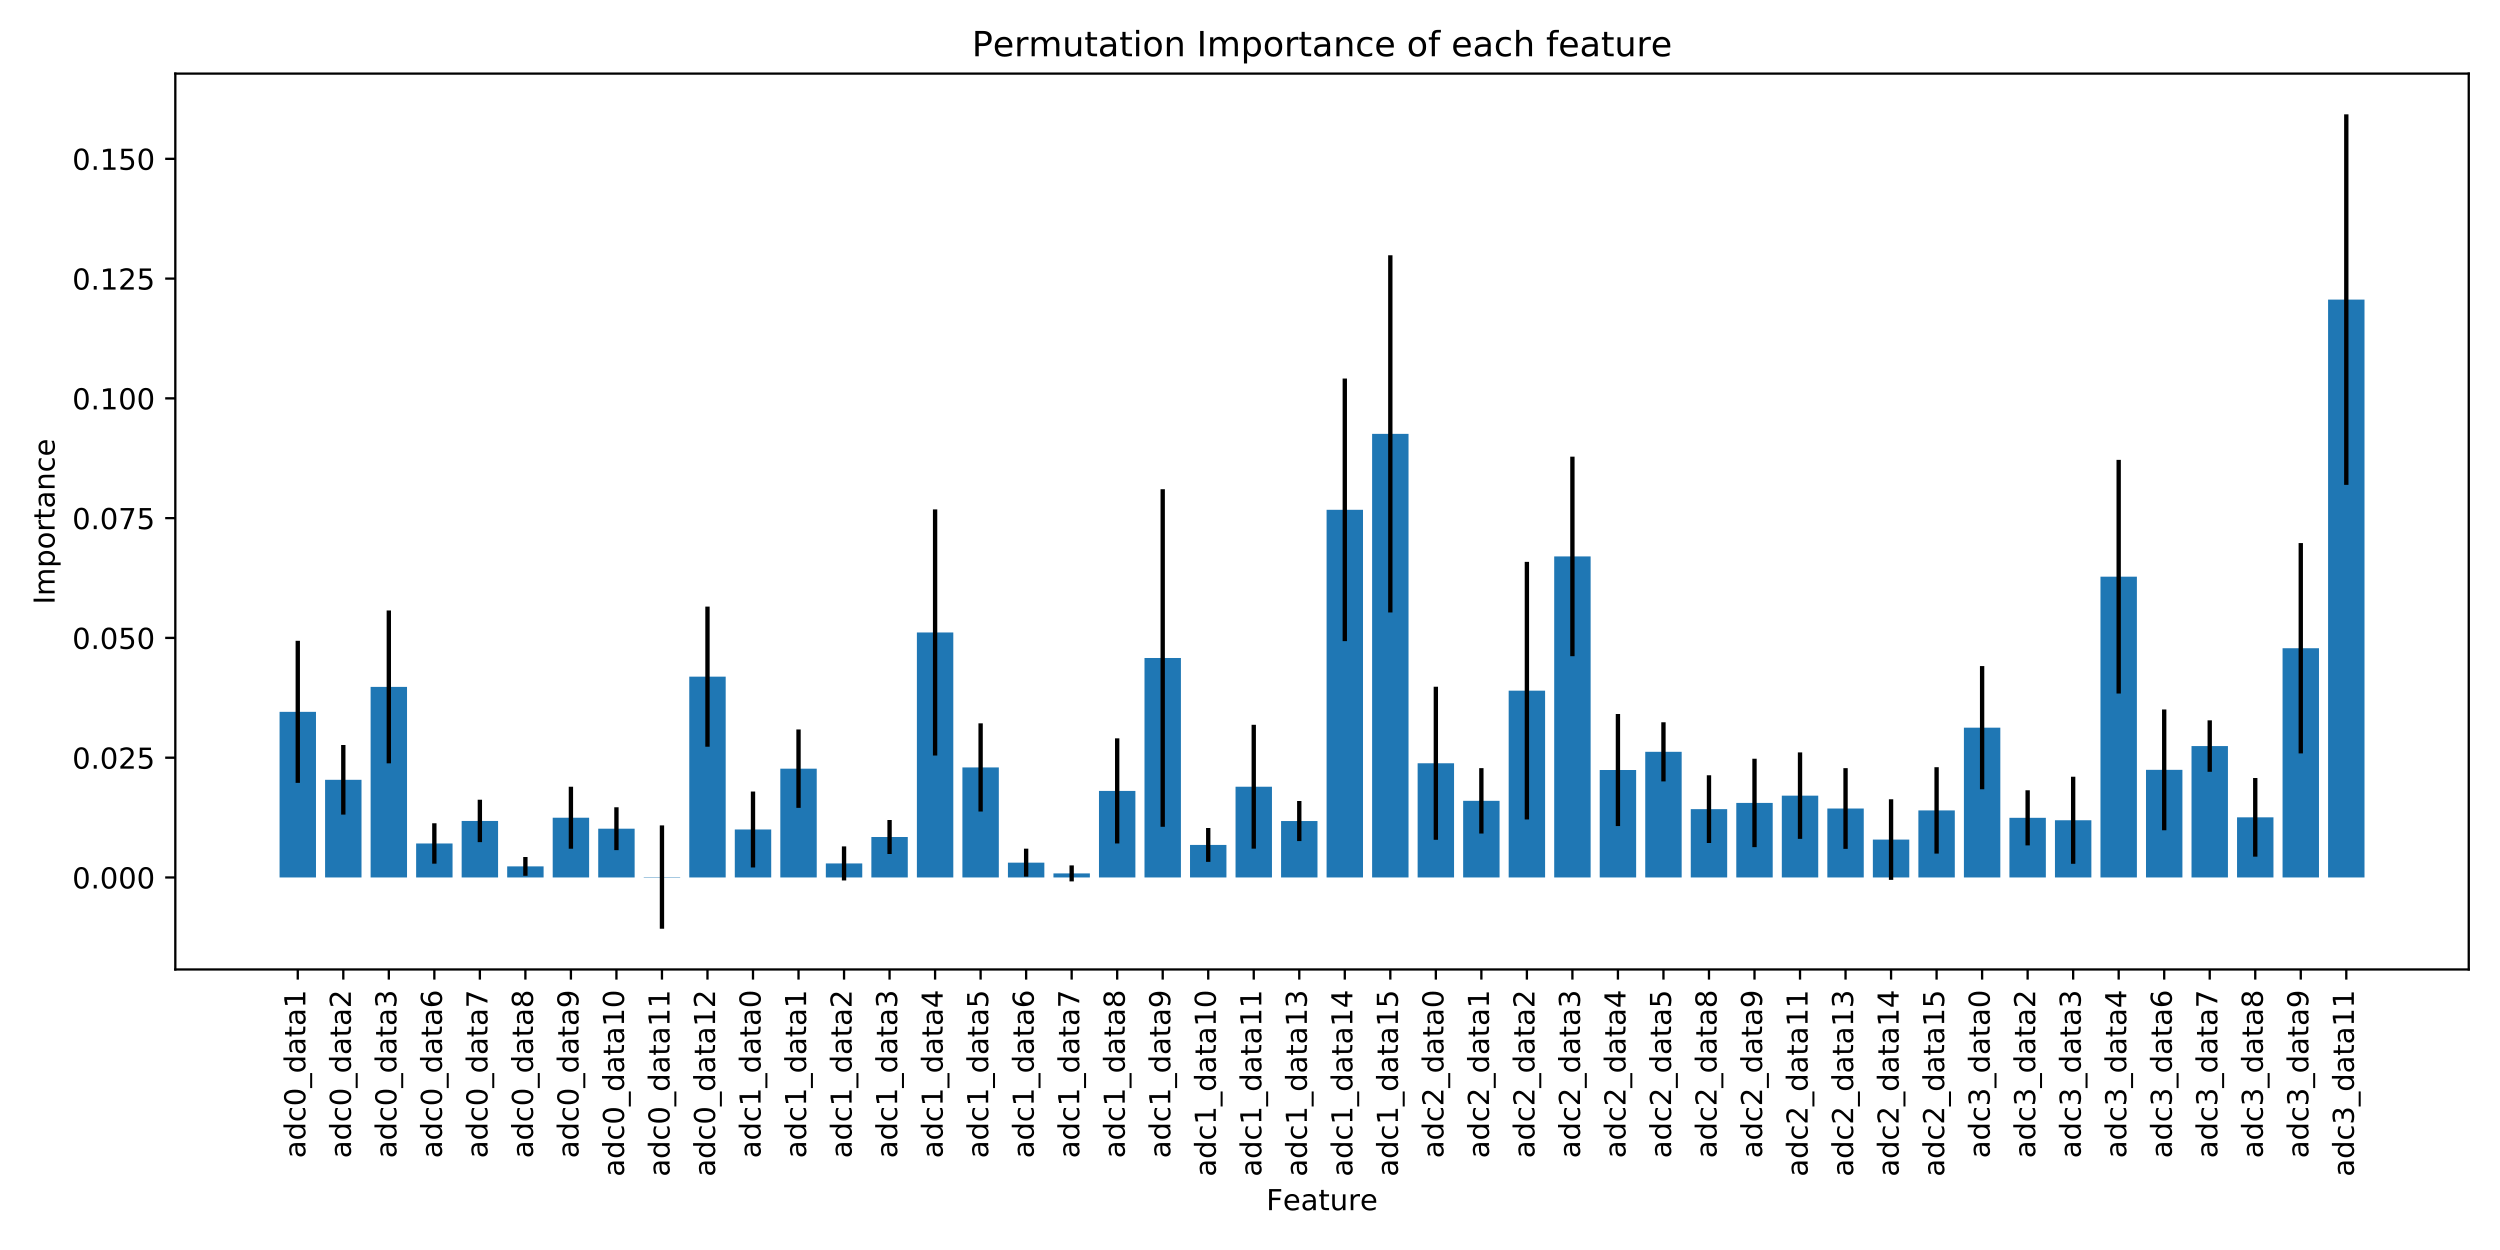 <?xml version="1.0" encoding="utf-8" standalone="no"?>
<!DOCTYPE svg PUBLIC "-//W3C//DTD SVG 1.1//EN"
  "http://www.w3.org/Graphics/SVG/1.1/DTD/svg11.dtd">
<!-- Created with matplotlib (https://matplotlib.org/) -->
<svg height="432pt" version="1.1" viewBox="0 0 864 432" width="864pt" xmlns="http://www.w3.org/2000/svg" xmlns:xlink="http://www.w3.org/1999/xlink">
 <defs>
  <style type="text/css">
*{stroke-linecap:butt;stroke-linejoin:round;}
  </style>
 </defs>
 <g id="figure_1">
  <g id="patch_1">
   <path d="M 0 432 
L 864 432 
L 864 0 
L 0 0 
z
" style="fill:#ffffff;"/>
  </g>
  <g id="axes_1">
   <g id="patch_2">
    <path d="M 60.59 335.05 
L 853.2 335.05 
L 853.2 25.44 
L 60.59 25.44 
z
" style="fill:#ffffff;"/>
   </g>
   <g id="patch_3">
    <path clip-path="url(#pbe858e3465)" d="M 96.618 303.25 
L 109.204 303.25 
L 109.204 246.014 
L 96.618 246.014 
z
" style="fill:#1f77b4;"/>
   </g>
   <g id="patch_4">
    <path clip-path="url(#pbe858e3465)" d="M 112.35 303.25 
L 124.936 303.25 
L 124.936 269.503 
L 112.35 269.503 
z
" style="fill:#1f77b4;"/>
   </g>
   <g id="patch_5">
    <path clip-path="url(#pbe858e3465)" d="M 128.083 303.25 
L 140.669 303.25 
L 140.669 237.392 
L 128.083 237.392 
z
" style="fill:#1f77b4;"/>
   </g>
   <g id="patch_6">
    <path clip-path="url(#pbe858e3465)" d="M 143.816 303.25 
L 156.402 303.25 
L 156.402 291.505 
L 143.816 291.505 
z
" style="fill:#1f77b4;"/>
   </g>
   <g id="patch_7">
    <path clip-path="url(#pbe858e3465)" d="M 159.548 303.25 
L 172.134 303.25 
L 172.134 283.723 
L 159.548 283.723 
z
" style="fill:#1f77b4;"/>
   </g>
   <g id="patch_8">
    <path clip-path="url(#pbe858e3465)" d="M 175.281 303.25 
L 187.867 303.25 
L 187.867 299.421 
L 175.281 299.421 
z
" style="fill:#1f77b4;"/>
   </g>
   <g id="patch_9">
    <path clip-path="url(#pbe858e3465)" d="M 191.014 303.25 
L 203.6 303.25 
L 203.6 282.605 
L 191.014 282.605 
z
" style="fill:#1f77b4;"/>
   </g>
   <g id="patch_10">
    <path clip-path="url(#pbe858e3465)" d="M 206.746 303.25 
L 219.332 303.25 
L 219.332 286.397 
L 206.746 286.397 
z
" style="fill:#1f77b4;"/>
   </g>
   <g id="patch_11">
    <path clip-path="url(#pbe858e3465)" d="M 222.479 303.25 
L 235.065 303.25 
L 235.065 303.114 
L 222.479 303.114 
z
" style="fill:#1f77b4;"/>
   </g>
   <g id="patch_12">
    <path clip-path="url(#pbe858e3465)" d="M 238.211 303.25 
L 250.798 303.25 
L 250.798 233.851 
L 238.211 233.851 
z
" style="fill:#1f77b4;"/>
   </g>
   <g id="patch_13">
    <path clip-path="url(#pbe858e3465)" d="M 253.944 303.25 
L 266.53 303.25 
L 266.53 286.668 
L 253.944 286.668 
z
" style="fill:#1f77b4;"/>
   </g>
   <g id="patch_14">
    <path clip-path="url(#pbe858e3465)" d="M 269.677 303.25 
L 282.263 303.25 
L 282.263 265.654 
L 269.677 265.654 
z
" style="fill:#1f77b4;"/>
   </g>
   <g id="patch_15">
    <path clip-path="url(#pbe858e3465)" d="M 285.409 303.25 
L 297.995 303.25 
L 297.995 298.404 
L 285.409 298.404 
z
" style="fill:#1f77b4;"/>
   </g>
   <g id="patch_16">
    <path clip-path="url(#pbe858e3465)" d="M 301.142 303.25 
L 313.728 303.25 
L 313.728 289.268 
L 301.142 289.268 
z
" style="fill:#1f77b4;"/>
   </g>
   <g id="patch_17">
    <path clip-path="url(#pbe858e3465)" d="M 316.875 303.25 
L 329.461 303.25 
L 329.461 218.581 
L 316.875 218.581 
z
" style="fill:#1f77b4;"/>
   </g>
   <g id="patch_18">
    <path clip-path="url(#pbe858e3465)" d="M 332.607 303.25 
L 345.193 303.25 
L 345.193 265.225 
L 332.607 265.225 
z
" style="fill:#1f77b4;"/>
   </g>
   <g id="patch_19">
    <path clip-path="url(#pbe858e3465)" d="M 348.34 303.25 
L 360.926 303.25 
L 360.926 298.132 
L 348.34 298.132 
z
" style="fill:#1f77b4;"/>
   </g>
   <g id="patch_20">
    <path clip-path="url(#pbe858e3465)" d="M 364.072 303.25 
L 376.659 303.25 
L 376.659 301.85 
L 364.072 301.85 
z
" style="fill:#1f77b4;"/>
   </g>
   <g id="patch_21">
    <path clip-path="url(#pbe858e3465)" d="M 379.805 303.25 
L 392.391 303.25 
L 392.391 273.344 
L 379.805 273.344 
z
" style="fill:#1f77b4;"/>
   </g>
   <g id="patch_22">
    <path clip-path="url(#pbe858e3465)" d="M 395.538 303.25 
L 408.124 303.25 
L 408.124 227.402 
L 395.538 227.402 
z
" style="fill:#1f77b4;"/>
   </g>
   <g id="patch_23">
    <path clip-path="url(#pbe858e3465)" d="M 411.27 303.25 
L 423.856 303.25 
L 423.856 292.009 
L 411.27 292.009 
z
" style="fill:#1f77b4;"/>
   </g>
   <g id="patch_24">
    <path clip-path="url(#pbe858e3465)" d="M 427.003 303.25 
L 439.589 303.25 
L 439.589 271.894 
L 427.003 271.894 
z
" style="fill:#1f77b4;"/>
   </g>
   <g id="patch_25">
    <path clip-path="url(#pbe858e3465)" d="M 442.736 303.25 
L 455.322 303.25 
L 455.322 283.749 
L 442.736 283.749 
z
" style="fill:#1f77b4;"/>
   </g>
   <g id="patch_26">
    <path clip-path="url(#pbe858e3465)" d="M 458.468 303.25 
L 471.054 303.25 
L 471.054 176.189 
L 458.468 176.189 
z
" style="fill:#1f77b4;"/>
   </g>
   <g id="patch_27">
    <path clip-path="url(#pbe858e3465)" d="M 474.201 303.25 
L 486.787 303.25 
L 486.787 149.944 
L 474.201 149.944 
z
" style="fill:#1f77b4;"/>
   </g>
   <g id="patch_28">
    <path clip-path="url(#pbe858e3465)" d="M 489.934 303.25 
L 502.52 303.25 
L 502.52 263.786 
L 489.934 263.786 
z
" style="fill:#1f77b4;"/>
   </g>
   <g id="patch_29">
    <path clip-path="url(#pbe858e3465)" d="M 505.666 303.25 
L 518.252 303.25 
L 518.252 276.767 
L 505.666 276.767 
z
" style="fill:#1f77b4;"/>
   </g>
   <g id="patch_30">
    <path clip-path="url(#pbe858e3465)" d="M 521.399 303.25 
L 533.985 303.25 
L 533.985 238.695 
L 521.399 238.695 
z
" style="fill:#1f77b4;"/>
   </g>
   <g id="patch_31">
    <path clip-path="url(#pbe858e3465)" d="M 537.131 303.25 
L 549.718 303.25 
L 549.718 192.299 
L 537.131 192.299 
z
" style="fill:#1f77b4;"/>
   </g>
   <g id="patch_32">
    <path clip-path="url(#pbe858e3465)" d="M 552.864 303.25 
L 565.45 303.25 
L 565.45 266.113 
L 552.864 266.113 
z
" style="fill:#1f77b4;"/>
   </g>
   <g id="patch_33">
    <path clip-path="url(#pbe858e3465)" d="M 568.597 303.25 
L 581.183 303.25 
L 581.183 259.825 
L 568.597 259.825 
z
" style="fill:#1f77b4;"/>
   </g>
   <g id="patch_34">
    <path clip-path="url(#pbe858e3465)" d="M 584.329 303.25 
L 596.915 303.25 
L 596.915 279.643 
L 584.329 279.643 
z
" style="fill:#1f77b4;"/>
   </g>
   <g id="patch_35">
    <path clip-path="url(#pbe858e3465)" d="M 600.062 303.25 
L 612.648 303.25 
L 612.648 277.49 
L 600.062 277.49 
z
" style="fill:#1f77b4;"/>
   </g>
   <g id="patch_36">
    <path clip-path="url(#pbe858e3465)" d="M 615.795 303.25 
L 628.381 303.25 
L 628.381 274.978 
L 615.795 274.978 
z
" style="fill:#1f77b4;"/>
   </g>
   <g id="patch_37">
    <path clip-path="url(#pbe858e3465)" d="M 631.527 303.25 
L 644.113 303.25 
L 644.113 279.423 
L 631.527 279.423 
z
" style="fill:#1f77b4;"/>
   </g>
   <g id="patch_38">
    <path clip-path="url(#pbe858e3465)" d="M 647.26 303.25 
L 659.846 303.25 
L 659.846 290.161 
L 647.26 290.161 
z
" style="fill:#1f77b4;"/>
   </g>
   <g id="patch_39">
    <path clip-path="url(#pbe858e3465)" d="M 662.992 303.25 
L 675.579 303.25 
L 675.579 280.08 
L 662.992 280.08 
z
" style="fill:#1f77b4;"/>
   </g>
   <g id="patch_40">
    <path clip-path="url(#pbe858e3465)" d="M 678.725 303.25 
L 691.311 303.25 
L 691.311 251.483 
L 678.725 251.483 
z
" style="fill:#1f77b4;"/>
   </g>
   <g id="patch_41">
    <path clip-path="url(#pbe858e3465)" d="M 694.458 303.25 
L 707.044 303.25 
L 707.044 282.636 
L 694.458 282.636 
z
" style="fill:#1f77b4;"/>
   </g>
   <g id="patch_42">
    <path clip-path="url(#pbe858e3465)" d="M 710.19 303.25 
L 722.776 303.25 
L 722.776 283.48 
L 710.19 283.48 
z
" style="fill:#1f77b4;"/>
   </g>
   <g id="patch_43">
    <path clip-path="url(#pbe858e3465)" d="M 725.923 303.25 
L 738.509 303.25 
L 738.509 199.3 
L 725.923 199.3 
z
" style="fill:#1f77b4;"/>
   </g>
   <g id="patch_44">
    <path clip-path="url(#pbe858e3465)" d="M 741.656 303.25 
L 754.242 303.25 
L 754.242 266.056 
L 741.656 266.056 
z
" style="fill:#1f77b4;"/>
   </g>
   <g id="patch_45">
    <path clip-path="url(#pbe858e3465)" d="M 757.388 303.25 
L 769.974 303.25 
L 769.974 257.841 
L 757.388 257.841 
z
" style="fill:#1f77b4;"/>
   </g>
   <g id="patch_46">
    <path clip-path="url(#pbe858e3465)" d="M 773.121 303.25 
L 785.707 303.25 
L 785.707 282.47 
L 773.121 282.47 
z
" style="fill:#1f77b4;"/>
   </g>
   <g id="patch_47">
    <path clip-path="url(#pbe858e3465)" d="M 788.854 303.25 
L 801.44 303.25 
L 801.44 224.028 
L 788.854 224.028 
z
" style="fill:#1f77b4;"/>
   </g>
   <g id="patch_48">
    <path clip-path="url(#pbe858e3465)" d="M 804.586 303.25 
L 817.172 303.25 
L 817.172 103.54 
L 804.586 103.54 
z
" style="fill:#1f77b4;"/>
   </g>
   <g id="matplotlib.axis_1">
    <g id="xtick_1">
     <g id="line2d_1">
      <defs>
       <path d="M 0 0 
L 0 3.5 
" id="m657a85507d" style="stroke:#000000;stroke-width:0.8;"/>
      </defs>
      <g>
       <use style="stroke:#000000;stroke-width:0.8;" x="102.911" xlink:href="#m657a85507d" y="335.05"/>
      </g>
     </g>
     <g id="text_1">
      <!-- adc0_data1 -->
      <defs>
       <path d="M 34.281 27.484 
Q 23.391 27.484 19.188 25 
Q 14.984 22.516 14.984 16.5 
Q 14.984 11.719 18.141 8.906 
Q 21.297 6.109 26.703 6.109 
Q 34.188 6.109 38.703 11.406 
Q 43.219 16.703 43.219 25.484 
L 43.219 27.484 
z
M 52.203 31.203 
L 52.203 0 
L 43.219 0 
L 43.219 8.297 
Q 40.141 3.328 35.547 0.953 
Q 30.953 -1.422 24.312 -1.422 
Q 15.922 -1.422 10.953 3.297 
Q 6 8.016 6 15.922 
Q 6 25.141 12.172 29.828 
Q 18.359 34.516 30.609 34.516 
L 43.219 34.516 
L 43.219 35.406 
Q 43.219 41.609 39.141 45 
Q 35.062 48.391 27.688 48.391 
Q 23 48.391 18.547 47.266 
Q 14.109 46.141 10.016 43.891 
L 10.016 52.203 
Q 14.938 54.109 19.578 55.047 
Q 24.219 56 28.609 56 
Q 40.484 56 46.344 49.844 
Q 52.203 43.703 52.203 31.203 
z
" id="DejaVuSans-97"/>
       <path d="M 45.406 46.391 
L 45.406 75.984 
L 54.391 75.984 
L 54.391 0 
L 45.406 0 
L 45.406 8.203 
Q 42.578 3.328 38.25 0.953 
Q 33.938 -1.422 27.875 -1.422 
Q 17.969 -1.422 11.734 6.484 
Q 5.516 14.406 5.516 27.297 
Q 5.516 40.188 11.734 48.094 
Q 17.969 56 27.875 56 
Q 33.938 56 38.25 53.625 
Q 42.578 51.266 45.406 46.391 
z
M 14.797 27.297 
Q 14.797 17.391 18.875 11.75 
Q 22.953 6.109 30.078 6.109 
Q 37.203 6.109 41.297 11.75 
Q 45.406 17.391 45.406 27.297 
Q 45.406 37.203 41.297 42.844 
Q 37.203 48.484 30.078 48.484 
Q 22.953 48.484 18.875 42.844 
Q 14.797 37.203 14.797 27.297 
z
" id="DejaVuSans-100"/>
       <path d="M 48.781 52.594 
L 48.781 44.188 
Q 44.969 46.297 41.141 47.344 
Q 37.312 48.391 33.406 48.391 
Q 24.656 48.391 19.812 42.844 
Q 14.984 37.312 14.984 27.297 
Q 14.984 17.281 19.812 11.734 
Q 24.656 6.203 33.406 6.203 
Q 37.312 6.203 41.141 7.25 
Q 44.969 8.297 48.781 10.406 
L 48.781 2.094 
Q 45.016 0.344 40.984 -0.531 
Q 36.969 -1.422 32.422 -1.422 
Q 20.062 -1.422 12.781 6.344 
Q 5.516 14.109 5.516 27.297 
Q 5.516 40.672 12.859 48.328 
Q 20.219 56 33.016 56 
Q 37.156 56 41.109 55.141 
Q 45.062 54.297 48.781 52.594 
z
" id="DejaVuSans-99"/>
       <path d="M 31.781 66.406 
Q 24.172 66.406 20.328 58.906 
Q 16.5 51.422 16.5 36.375 
Q 16.5 21.391 20.328 13.891 
Q 24.172 6.391 31.781 6.391 
Q 39.453 6.391 43.281 13.891 
Q 47.125 21.391 47.125 36.375 
Q 47.125 51.422 43.281 58.906 
Q 39.453 66.406 31.781 66.406 
z
M 31.781 74.219 
Q 44.047 74.219 50.516 64.516 
Q 56.984 54.828 56.984 36.375 
Q 56.984 17.969 50.516 8.266 
Q 44.047 -1.422 31.781 -1.422 
Q 19.531 -1.422 13.062 8.266 
Q 6.594 17.969 6.594 36.375 
Q 6.594 54.828 13.062 64.516 
Q 19.531 74.219 31.781 74.219 
z
" id="DejaVuSans-48"/>
       <path d="M 50.984 -16.609 
L 50.984 -23.578 
L -0.984 -23.578 
L -0.984 -16.609 
z
" id="DejaVuSans-95"/>
       <path d="M 18.312 70.219 
L 18.312 54.688 
L 36.812 54.688 
L 36.812 47.703 
L 18.312 47.703 
L 18.312 18.016 
Q 18.312 11.328 20.141 9.422 
Q 21.969 7.516 27.594 7.516 
L 36.812 7.516 
L 36.812 0 
L 27.594 0 
Q 17.188 0 13.234 3.875 
Q 9.281 7.766 9.281 18.016 
L 9.281 47.703 
L 2.688 47.703 
L 2.688 54.688 
L 9.281 54.688 
L 9.281 70.219 
z
" id="DejaVuSans-116"/>
       <path d="M 12.406 8.297 
L 28.516 8.297 
L 28.516 63.922 
L 10.984 60.406 
L 10.984 69.391 
L 28.422 72.906 
L 38.281 72.906 
L 38.281 8.297 
L 54.391 8.297 
L 54.391 0 
L 12.406 0 
z
" id="DejaVuSans-49"/>
      </defs>
      <g transform="translate(105.531 400.275)rotate(-90)scale(0.1 -0.1)">
       <use xlink:href="#DejaVuSans-97"/>
       <use x="61.279" xlink:href="#DejaVuSans-100"/>
       <use x="124.756" xlink:href="#DejaVuSans-99"/>
       <use x="179.736" xlink:href="#DejaVuSans-48"/>
       <use x="243.359" xlink:href="#DejaVuSans-95"/>
       <use x="293.359" xlink:href="#DejaVuSans-100"/>
       <use x="356.836" xlink:href="#DejaVuSans-97"/>
       <use x="418.115" xlink:href="#DejaVuSans-116"/>
       <use x="457.324" xlink:href="#DejaVuSans-97"/>
       <use x="518.604" xlink:href="#DejaVuSans-49"/>
      </g>
     </g>
    </g>
    <g id="xtick_2">
     <g id="line2d_2">
      <g>
       <use style="stroke:#000000;stroke-width:0.8;" x="118.643" xlink:href="#m657a85507d" y="335.05"/>
      </g>
     </g>
     <g id="text_2">
      <!-- adc0_data2 -->
      <defs>
       <path d="M 19.188 8.297 
L 53.609 8.297 
L 53.609 0 
L 7.328 0 
L 7.328 8.297 
Q 12.938 14.109 22.625 23.891 
Q 32.328 33.688 34.812 36.531 
Q 39.547 41.844 41.422 45.531 
Q 43.312 49.219 43.312 52.781 
Q 43.312 58.594 39.234 62.25 
Q 35.156 65.922 28.609 65.922 
Q 23.969 65.922 18.812 64.312 
Q 13.672 62.703 7.812 59.422 
L 7.812 69.391 
Q 13.766 71.781 18.938 73 
Q 24.125 74.219 28.422 74.219 
Q 39.75 74.219 46.484 68.547 
Q 53.219 62.891 53.219 53.422 
Q 53.219 48.922 51.531 44.891 
Q 49.859 40.875 45.406 35.406 
Q 44.188 33.984 37.641 27.219 
Q 31.109 20.453 19.188 8.297 
z
" id="DejaVuSans-50"/>
      </defs>
      <g transform="translate(121.264 400.275)rotate(-90)scale(0.1 -0.1)">
       <use xlink:href="#DejaVuSans-97"/>
       <use x="61.279" xlink:href="#DejaVuSans-100"/>
       <use x="124.756" xlink:href="#DejaVuSans-99"/>
       <use x="179.736" xlink:href="#DejaVuSans-48"/>
       <use x="243.359" xlink:href="#DejaVuSans-95"/>
       <use x="293.359" xlink:href="#DejaVuSans-100"/>
       <use x="356.836" xlink:href="#DejaVuSans-97"/>
       <use x="418.115" xlink:href="#DejaVuSans-116"/>
       <use x="457.324" xlink:href="#DejaVuSans-97"/>
       <use x="518.604" xlink:href="#DejaVuSans-50"/>
      </g>
     </g>
    </g>
    <g id="xtick_3">
     <g id="line2d_3">
      <g>
       <use style="stroke:#000000;stroke-width:0.8;" x="134.376" xlink:href="#m657a85507d" y="335.05"/>
      </g>
     </g>
     <g id="text_3">
      <!-- adc0_data3 -->
      <defs>
       <path d="M 40.578 39.312 
Q 47.656 37.797 51.625 33 
Q 55.609 28.219 55.609 21.188 
Q 55.609 10.406 48.188 4.484 
Q 40.766 -1.422 27.094 -1.422 
Q 22.516 -1.422 17.656 -0.516 
Q 12.797 0.391 7.625 2.203 
L 7.625 11.719 
Q 11.719 9.328 16.594 8.109 
Q 21.484 6.891 26.812 6.891 
Q 36.078 6.891 40.938 10.547 
Q 45.797 14.203 45.797 21.188 
Q 45.797 27.641 41.281 31.266 
Q 36.766 34.906 28.719 34.906 
L 20.219 34.906 
L 20.219 43.016 
L 29.109 43.016 
Q 36.375 43.016 40.234 45.922 
Q 44.094 48.828 44.094 54.297 
Q 44.094 59.906 40.109 62.906 
Q 36.141 65.922 28.719 65.922 
Q 24.656 65.922 20.016 65.031 
Q 15.375 64.156 9.812 62.312 
L 9.812 71.094 
Q 15.438 72.656 20.344 73.438 
Q 25.25 74.219 29.594 74.219 
Q 40.828 74.219 47.359 69.109 
Q 53.906 64.016 53.906 55.328 
Q 53.906 49.266 50.438 45.094 
Q 46.969 40.922 40.578 39.312 
z
" id="DejaVuSans-51"/>
      </defs>
      <g transform="translate(136.996 400.275)rotate(-90)scale(0.1 -0.1)">
       <use xlink:href="#DejaVuSans-97"/>
       <use x="61.279" xlink:href="#DejaVuSans-100"/>
       <use x="124.756" xlink:href="#DejaVuSans-99"/>
       <use x="179.736" xlink:href="#DejaVuSans-48"/>
       <use x="243.359" xlink:href="#DejaVuSans-95"/>
       <use x="293.359" xlink:href="#DejaVuSans-100"/>
       <use x="356.836" xlink:href="#DejaVuSans-97"/>
       <use x="418.115" xlink:href="#DejaVuSans-116"/>
       <use x="457.324" xlink:href="#DejaVuSans-97"/>
       <use x="518.604" xlink:href="#DejaVuSans-51"/>
      </g>
     </g>
    </g>
    <g id="xtick_4">
     <g id="line2d_4">
      <g>
       <use style="stroke:#000000;stroke-width:0.8;" x="150.109" xlink:href="#m657a85507d" y="335.05"/>
      </g>
     </g>
     <g id="text_4">
      <!-- adc0_data6 -->
      <defs>
       <path d="M 33.016 40.375 
Q 26.375 40.375 22.484 35.828 
Q 18.609 31.297 18.609 23.391 
Q 18.609 15.531 22.484 10.953 
Q 26.375 6.391 33.016 6.391 
Q 39.656 6.391 43.531 10.953 
Q 47.406 15.531 47.406 23.391 
Q 47.406 31.297 43.531 35.828 
Q 39.656 40.375 33.016 40.375 
z
M 52.594 71.297 
L 52.594 62.312 
Q 48.875 64.062 45.094 64.984 
Q 41.312 65.922 37.594 65.922 
Q 27.828 65.922 22.672 59.328 
Q 17.531 52.734 16.797 39.406 
Q 19.672 43.656 24.016 45.922 
Q 28.375 48.188 33.594 48.188 
Q 44.578 48.188 50.953 41.516 
Q 57.328 34.859 57.328 23.391 
Q 57.328 12.156 50.688 5.359 
Q 44.047 -1.422 33.016 -1.422 
Q 20.359 -1.422 13.672 8.266 
Q 6.984 17.969 6.984 36.375 
Q 6.984 53.656 15.188 63.938 
Q 23.391 74.219 37.203 74.219 
Q 40.922 74.219 44.703 73.484 
Q 48.484 72.75 52.594 71.297 
z
" id="DejaVuSans-54"/>
      </defs>
      <g transform="translate(152.729 400.275)rotate(-90)scale(0.1 -0.1)">
       <use xlink:href="#DejaVuSans-97"/>
       <use x="61.279" xlink:href="#DejaVuSans-100"/>
       <use x="124.756" xlink:href="#DejaVuSans-99"/>
       <use x="179.736" xlink:href="#DejaVuSans-48"/>
       <use x="243.359" xlink:href="#DejaVuSans-95"/>
       <use x="293.359" xlink:href="#DejaVuSans-100"/>
       <use x="356.836" xlink:href="#DejaVuSans-97"/>
       <use x="418.115" xlink:href="#DejaVuSans-116"/>
       <use x="457.324" xlink:href="#DejaVuSans-97"/>
       <use x="518.604" xlink:href="#DejaVuSans-54"/>
      </g>
     </g>
    </g>
    <g id="xtick_5">
     <g id="line2d_5">
      <g>
       <use style="stroke:#000000;stroke-width:0.8;" x="165.841" xlink:href="#m657a85507d" y="335.05"/>
      </g>
     </g>
     <g id="text_5">
      <!-- adc0_data7 -->
      <defs>
       <path d="M 8.203 72.906 
L 55.078 72.906 
L 55.078 68.703 
L 28.609 0 
L 18.312 0 
L 43.219 64.594 
L 8.203 64.594 
z
" id="DejaVuSans-55"/>
      </defs>
      <g transform="translate(168.462 400.275)rotate(-90)scale(0.1 -0.1)">
       <use xlink:href="#DejaVuSans-97"/>
       <use x="61.279" xlink:href="#DejaVuSans-100"/>
       <use x="124.756" xlink:href="#DejaVuSans-99"/>
       <use x="179.736" xlink:href="#DejaVuSans-48"/>
       <use x="243.359" xlink:href="#DejaVuSans-95"/>
       <use x="293.359" xlink:href="#DejaVuSans-100"/>
       <use x="356.836" xlink:href="#DejaVuSans-97"/>
       <use x="418.115" xlink:href="#DejaVuSans-116"/>
       <use x="457.324" xlink:href="#DejaVuSans-97"/>
       <use x="518.604" xlink:href="#DejaVuSans-55"/>
      </g>
     </g>
    </g>
    <g id="xtick_6">
     <g id="line2d_6">
      <g>
       <use style="stroke:#000000;stroke-width:0.8;" x="181.574" xlink:href="#m657a85507d" y="335.05"/>
      </g>
     </g>
     <g id="text_6">
      <!-- adc0_data8 -->
      <defs>
       <path d="M 31.781 34.625 
Q 24.75 34.625 20.719 30.859 
Q 16.703 27.094 16.703 20.516 
Q 16.703 13.922 20.719 10.156 
Q 24.75 6.391 31.781 6.391 
Q 38.812 6.391 42.859 10.172 
Q 46.922 13.969 46.922 20.516 
Q 46.922 27.094 42.891 30.859 
Q 38.875 34.625 31.781 34.625 
z
M 21.922 38.812 
Q 15.578 40.375 12.031 44.719 
Q 8.5 49.078 8.5 55.328 
Q 8.5 64.062 14.719 69.141 
Q 20.953 74.219 31.781 74.219 
Q 42.672 74.219 48.875 69.141 
Q 55.078 64.062 55.078 55.328 
Q 55.078 49.078 51.531 44.719 
Q 48 40.375 41.703 38.812 
Q 48.828 37.156 52.797 32.312 
Q 56.781 27.484 56.781 20.516 
Q 56.781 9.906 50.312 4.234 
Q 43.844 -1.422 31.781 -1.422 
Q 19.734 -1.422 13.25 4.234 
Q 6.781 9.906 6.781 20.516 
Q 6.781 27.484 10.781 32.312 
Q 14.797 37.156 21.922 38.812 
z
M 18.312 54.391 
Q 18.312 48.734 21.844 45.562 
Q 25.391 42.391 31.781 42.391 
Q 38.141 42.391 41.719 45.562 
Q 45.312 48.734 45.312 54.391 
Q 45.312 60.062 41.719 63.234 
Q 38.141 66.406 31.781 66.406 
Q 25.391 66.406 21.844 63.234 
Q 18.312 60.062 18.312 54.391 
z
" id="DejaVuSans-56"/>
      </defs>
      <g transform="translate(184.194 400.275)rotate(-90)scale(0.1 -0.1)">
       <use xlink:href="#DejaVuSans-97"/>
       <use x="61.279" xlink:href="#DejaVuSans-100"/>
       <use x="124.756" xlink:href="#DejaVuSans-99"/>
       <use x="179.736" xlink:href="#DejaVuSans-48"/>
       <use x="243.359" xlink:href="#DejaVuSans-95"/>
       <use x="293.359" xlink:href="#DejaVuSans-100"/>
       <use x="356.836" xlink:href="#DejaVuSans-97"/>
       <use x="418.115" xlink:href="#DejaVuSans-116"/>
       <use x="457.324" xlink:href="#DejaVuSans-97"/>
       <use x="518.604" xlink:href="#DejaVuSans-56"/>
      </g>
     </g>
    </g>
    <g id="xtick_7">
     <g id="line2d_7">
      <g>
       <use style="stroke:#000000;stroke-width:0.8;" x="197.307" xlink:href="#m657a85507d" y="335.05"/>
      </g>
     </g>
     <g id="text_7">
      <!-- adc0_data9 -->
      <defs>
       <path d="M 10.984 1.516 
L 10.984 10.5 
Q 14.703 8.734 18.5 7.812 
Q 22.312 6.891 25.984 6.891 
Q 35.75 6.891 40.891 13.453 
Q 46.047 20.016 46.781 33.406 
Q 43.953 29.203 39.594 26.953 
Q 35.25 24.703 29.984 24.703 
Q 19.047 24.703 12.672 31.312 
Q 6.297 37.938 6.297 49.422 
Q 6.297 60.641 12.938 67.422 
Q 19.578 74.219 30.609 74.219 
Q 43.266 74.219 49.922 64.516 
Q 56.594 54.828 56.594 36.375 
Q 56.594 19.141 48.406 8.859 
Q 40.234 -1.422 26.422 -1.422 
Q 22.703 -1.422 18.891 -0.688 
Q 15.094 0.047 10.984 1.516 
z
M 30.609 32.422 
Q 37.25 32.422 41.125 36.953 
Q 45.016 41.5 45.016 49.422 
Q 45.016 57.281 41.125 61.844 
Q 37.25 66.406 30.609 66.406 
Q 23.969 66.406 20.094 61.844 
Q 16.219 57.281 16.219 49.422 
Q 16.219 41.5 20.094 36.953 
Q 23.969 32.422 30.609 32.422 
z
" id="DejaVuSans-57"/>
      </defs>
      <g transform="translate(199.927 400.275)rotate(-90)scale(0.1 -0.1)">
       <use xlink:href="#DejaVuSans-97"/>
       <use x="61.279" xlink:href="#DejaVuSans-100"/>
       <use x="124.756" xlink:href="#DejaVuSans-99"/>
       <use x="179.736" xlink:href="#DejaVuSans-48"/>
       <use x="243.359" xlink:href="#DejaVuSans-95"/>
       <use x="293.359" xlink:href="#DejaVuSans-100"/>
       <use x="356.836" xlink:href="#DejaVuSans-97"/>
       <use x="418.115" xlink:href="#DejaVuSans-116"/>
       <use x="457.324" xlink:href="#DejaVuSans-97"/>
       <use x="518.604" xlink:href="#DejaVuSans-57"/>
      </g>
     </g>
    </g>
    <g id="xtick_8">
     <g id="line2d_8">
      <g>
       <use style="stroke:#000000;stroke-width:0.8;" x="213.039" xlink:href="#m657a85507d" y="335.05"/>
      </g>
     </g>
     <g id="text_8">
      <!-- adc0_data10 -->
      <g transform="translate(215.66 406.637)rotate(-90)scale(0.1 -0.1)">
       <use xlink:href="#DejaVuSans-97"/>
       <use x="61.279" xlink:href="#DejaVuSans-100"/>
       <use x="124.756" xlink:href="#DejaVuSans-99"/>
       <use x="179.736" xlink:href="#DejaVuSans-48"/>
       <use x="243.359" xlink:href="#DejaVuSans-95"/>
       <use x="293.359" xlink:href="#DejaVuSans-100"/>
       <use x="356.836" xlink:href="#DejaVuSans-97"/>
       <use x="418.115" xlink:href="#DejaVuSans-116"/>
       <use x="457.324" xlink:href="#DejaVuSans-97"/>
       <use x="518.604" xlink:href="#DejaVuSans-49"/>
       <use x="582.227" xlink:href="#DejaVuSans-48"/>
      </g>
     </g>
    </g>
    <g id="xtick_9">
     <g id="line2d_9">
      <g>
       <use style="stroke:#000000;stroke-width:0.8;" x="228.772" xlink:href="#m657a85507d" y="335.05"/>
      </g>
     </g>
     <g id="text_9">
      <!-- adc0_data11 -->
      <g transform="translate(231.392 406.637)rotate(-90)scale(0.1 -0.1)">
       <use xlink:href="#DejaVuSans-97"/>
       <use x="61.279" xlink:href="#DejaVuSans-100"/>
       <use x="124.756" xlink:href="#DejaVuSans-99"/>
       <use x="179.736" xlink:href="#DejaVuSans-48"/>
       <use x="243.359" xlink:href="#DejaVuSans-95"/>
       <use x="293.359" xlink:href="#DejaVuSans-100"/>
       <use x="356.836" xlink:href="#DejaVuSans-97"/>
       <use x="418.115" xlink:href="#DejaVuSans-116"/>
       <use x="457.324" xlink:href="#DejaVuSans-97"/>
       <use x="518.604" xlink:href="#DejaVuSans-49"/>
       <use x="582.227" xlink:href="#DejaVuSans-49"/>
      </g>
     </g>
    </g>
    <g id="xtick_10">
     <g id="line2d_10">
      <g>
       <use style="stroke:#000000;stroke-width:0.8;" x="244.504" xlink:href="#m657a85507d" y="335.05"/>
      </g>
     </g>
     <g id="text_10">
      <!-- adc0_data12 -->
      <g transform="translate(247.125 406.637)rotate(-90)scale(0.1 -0.1)">
       <use xlink:href="#DejaVuSans-97"/>
       <use x="61.279" xlink:href="#DejaVuSans-100"/>
       <use x="124.756" xlink:href="#DejaVuSans-99"/>
       <use x="179.736" xlink:href="#DejaVuSans-48"/>
       <use x="243.359" xlink:href="#DejaVuSans-95"/>
       <use x="293.359" xlink:href="#DejaVuSans-100"/>
       <use x="356.836" xlink:href="#DejaVuSans-97"/>
       <use x="418.115" xlink:href="#DejaVuSans-116"/>
       <use x="457.324" xlink:href="#DejaVuSans-97"/>
       <use x="518.604" xlink:href="#DejaVuSans-49"/>
       <use x="582.227" xlink:href="#DejaVuSans-50"/>
      </g>
     </g>
    </g>
    <g id="xtick_11">
     <g id="line2d_11">
      <g>
       <use style="stroke:#000000;stroke-width:0.8;" x="260.237" xlink:href="#m657a85507d" y="335.05"/>
      </g>
     </g>
     <g id="text_11">
      <!-- adc1_data0 -->
      <g transform="translate(262.857 400.275)rotate(-90)scale(0.1 -0.1)">
       <use xlink:href="#DejaVuSans-97"/>
       <use x="61.279" xlink:href="#DejaVuSans-100"/>
       <use x="124.756" xlink:href="#DejaVuSans-99"/>
       <use x="179.736" xlink:href="#DejaVuSans-49"/>
       <use x="243.359" xlink:href="#DejaVuSans-95"/>
       <use x="293.359" xlink:href="#DejaVuSans-100"/>
       <use x="356.836" xlink:href="#DejaVuSans-97"/>
       <use x="418.115" xlink:href="#DejaVuSans-116"/>
       <use x="457.324" xlink:href="#DejaVuSans-97"/>
       <use x="518.604" xlink:href="#DejaVuSans-48"/>
      </g>
     </g>
    </g>
    <g id="xtick_12">
     <g id="line2d_12">
      <g>
       <use style="stroke:#000000;stroke-width:0.8;" x="275.97" xlink:href="#m657a85507d" y="335.05"/>
      </g>
     </g>
     <g id="text_12">
      <!-- adc1_data1 -->
      <g transform="translate(278.59 400.275)rotate(-90)scale(0.1 -0.1)">
       <use xlink:href="#DejaVuSans-97"/>
       <use x="61.279" xlink:href="#DejaVuSans-100"/>
       <use x="124.756" xlink:href="#DejaVuSans-99"/>
       <use x="179.736" xlink:href="#DejaVuSans-49"/>
       <use x="243.359" xlink:href="#DejaVuSans-95"/>
       <use x="293.359" xlink:href="#DejaVuSans-100"/>
       <use x="356.836" xlink:href="#DejaVuSans-97"/>
       <use x="418.115" xlink:href="#DejaVuSans-116"/>
       <use x="457.324" xlink:href="#DejaVuSans-97"/>
       <use x="518.604" xlink:href="#DejaVuSans-49"/>
      </g>
     </g>
    </g>
    <g id="xtick_13">
     <g id="line2d_13">
      <g>
       <use style="stroke:#000000;stroke-width:0.8;" x="291.702" xlink:href="#m657a85507d" y="335.05"/>
      </g>
     </g>
     <g id="text_13">
      <!-- adc1_data2 -->
      <g transform="translate(294.323 400.275)rotate(-90)scale(0.1 -0.1)">
       <use xlink:href="#DejaVuSans-97"/>
       <use x="61.279" xlink:href="#DejaVuSans-100"/>
       <use x="124.756" xlink:href="#DejaVuSans-99"/>
       <use x="179.736" xlink:href="#DejaVuSans-49"/>
       <use x="243.359" xlink:href="#DejaVuSans-95"/>
       <use x="293.359" xlink:href="#DejaVuSans-100"/>
       <use x="356.836" xlink:href="#DejaVuSans-97"/>
       <use x="418.115" xlink:href="#DejaVuSans-116"/>
       <use x="457.324" xlink:href="#DejaVuSans-97"/>
       <use x="518.604" xlink:href="#DejaVuSans-50"/>
      </g>
     </g>
    </g>
    <g id="xtick_14">
     <g id="line2d_14">
      <g>
       <use style="stroke:#000000;stroke-width:0.8;" x="307.435" xlink:href="#m657a85507d" y="335.05"/>
      </g>
     </g>
     <g id="text_14">
      <!-- adc1_data3 -->
      <g transform="translate(310.055 400.275)rotate(-90)scale(0.1 -0.1)">
       <use xlink:href="#DejaVuSans-97"/>
       <use x="61.279" xlink:href="#DejaVuSans-100"/>
       <use x="124.756" xlink:href="#DejaVuSans-99"/>
       <use x="179.736" xlink:href="#DejaVuSans-49"/>
       <use x="243.359" xlink:href="#DejaVuSans-95"/>
       <use x="293.359" xlink:href="#DejaVuSans-100"/>
       <use x="356.836" xlink:href="#DejaVuSans-97"/>
       <use x="418.115" xlink:href="#DejaVuSans-116"/>
       <use x="457.324" xlink:href="#DejaVuSans-97"/>
       <use x="518.604" xlink:href="#DejaVuSans-51"/>
      </g>
     </g>
    </g>
    <g id="xtick_15">
     <g id="line2d_15">
      <g>
       <use style="stroke:#000000;stroke-width:0.8;" x="323.168" xlink:href="#m657a85507d" y="335.05"/>
      </g>
     </g>
     <g id="text_15">
      <!-- adc1_data4 -->
      <defs>
       <path d="M 37.797 64.312 
L 12.891 25.391 
L 37.797 25.391 
z
M 35.203 72.906 
L 47.609 72.906 
L 47.609 25.391 
L 58.016 25.391 
L 58.016 17.188 
L 47.609 17.188 
L 47.609 0 
L 37.797 0 
L 37.797 17.188 
L 4.891 17.188 
L 4.891 26.703 
z
" id="DejaVuSans-52"/>
      </defs>
      <g transform="translate(325.788 400.275)rotate(-90)scale(0.1 -0.1)">
       <use xlink:href="#DejaVuSans-97"/>
       <use x="61.279" xlink:href="#DejaVuSans-100"/>
       <use x="124.756" xlink:href="#DejaVuSans-99"/>
       <use x="179.736" xlink:href="#DejaVuSans-49"/>
       <use x="243.359" xlink:href="#DejaVuSans-95"/>
       <use x="293.359" xlink:href="#DejaVuSans-100"/>
       <use x="356.836" xlink:href="#DejaVuSans-97"/>
       <use x="418.115" xlink:href="#DejaVuSans-116"/>
       <use x="457.324" xlink:href="#DejaVuSans-97"/>
       <use x="518.604" xlink:href="#DejaVuSans-52"/>
      </g>
     </g>
    </g>
    <g id="xtick_16">
     <g id="line2d_16">
      <g>
       <use style="stroke:#000000;stroke-width:0.8;" x="338.9" xlink:href="#m657a85507d" y="335.05"/>
      </g>
     </g>
     <g id="text_16">
      <!-- adc1_data5 -->
      <defs>
       <path d="M 10.797 72.906 
L 49.516 72.906 
L 49.516 64.594 
L 19.828 64.594 
L 19.828 46.734 
Q 21.969 47.469 24.109 47.828 
Q 26.266 48.188 28.422 48.188 
Q 40.625 48.188 47.75 41.5 
Q 54.891 34.812 54.891 23.391 
Q 54.891 11.625 47.562 5.094 
Q 40.234 -1.422 26.906 -1.422 
Q 22.312 -1.422 17.547 -0.641 
Q 12.797 0.141 7.719 1.703 
L 7.719 11.625 
Q 12.109 9.234 16.797 8.062 
Q 21.484 6.891 26.703 6.891 
Q 35.156 6.891 40.078 11.328 
Q 45.016 15.766 45.016 23.391 
Q 45.016 31 40.078 35.438 
Q 35.156 39.891 26.703 39.891 
Q 22.75 39.891 18.812 39.016 
Q 14.891 38.141 10.797 36.281 
z
" id="DejaVuSans-53"/>
      </defs>
      <g transform="translate(341.521 400.275)rotate(-90)scale(0.1 -0.1)">
       <use xlink:href="#DejaVuSans-97"/>
       <use x="61.279" xlink:href="#DejaVuSans-100"/>
       <use x="124.756" xlink:href="#DejaVuSans-99"/>
       <use x="179.736" xlink:href="#DejaVuSans-49"/>
       <use x="243.359" xlink:href="#DejaVuSans-95"/>
       <use x="293.359" xlink:href="#DejaVuSans-100"/>
       <use x="356.836" xlink:href="#DejaVuSans-97"/>
       <use x="418.115" xlink:href="#DejaVuSans-116"/>
       <use x="457.324" xlink:href="#DejaVuSans-97"/>
       <use x="518.604" xlink:href="#DejaVuSans-53"/>
      </g>
     </g>
    </g>
    <g id="xtick_17">
     <g id="line2d_17">
      <g>
       <use style="stroke:#000000;stroke-width:0.8;" x="354.633" xlink:href="#m657a85507d" y="335.05"/>
      </g>
     </g>
     <g id="text_17">
      <!-- adc1_data6 -->
      <g transform="translate(357.253 400.275)rotate(-90)scale(0.1 -0.1)">
       <use xlink:href="#DejaVuSans-97"/>
       <use x="61.279" xlink:href="#DejaVuSans-100"/>
       <use x="124.756" xlink:href="#DejaVuSans-99"/>
       <use x="179.736" xlink:href="#DejaVuSans-49"/>
       <use x="243.359" xlink:href="#DejaVuSans-95"/>
       <use x="293.359" xlink:href="#DejaVuSans-100"/>
       <use x="356.836" xlink:href="#DejaVuSans-97"/>
       <use x="418.115" xlink:href="#DejaVuSans-116"/>
       <use x="457.324" xlink:href="#DejaVuSans-97"/>
       <use x="518.604" xlink:href="#DejaVuSans-54"/>
      </g>
     </g>
    </g>
    <g id="xtick_18">
     <g id="line2d_18">
      <g>
       <use style="stroke:#000000;stroke-width:0.8;" x="370.366" xlink:href="#m657a85507d" y="335.05"/>
      </g>
     </g>
     <g id="text_18">
      <!-- adc1_data7 -->
      <g transform="translate(372.986 400.275)rotate(-90)scale(0.1 -0.1)">
       <use xlink:href="#DejaVuSans-97"/>
       <use x="61.279" xlink:href="#DejaVuSans-100"/>
       <use x="124.756" xlink:href="#DejaVuSans-99"/>
       <use x="179.736" xlink:href="#DejaVuSans-49"/>
       <use x="243.359" xlink:href="#DejaVuSans-95"/>
       <use x="293.359" xlink:href="#DejaVuSans-100"/>
       <use x="356.836" xlink:href="#DejaVuSans-97"/>
       <use x="418.115" xlink:href="#DejaVuSans-116"/>
       <use x="457.324" xlink:href="#DejaVuSans-97"/>
       <use x="518.604" xlink:href="#DejaVuSans-55"/>
      </g>
     </g>
    </g>
    <g id="xtick_19">
     <g id="line2d_19">
      <g>
       <use style="stroke:#000000;stroke-width:0.8;" x="386.098" xlink:href="#m657a85507d" y="335.05"/>
      </g>
     </g>
     <g id="text_19">
      <!-- adc1_data8 -->
      <g transform="translate(388.718 400.275)rotate(-90)scale(0.1 -0.1)">
       <use xlink:href="#DejaVuSans-97"/>
       <use x="61.279" xlink:href="#DejaVuSans-100"/>
       <use x="124.756" xlink:href="#DejaVuSans-99"/>
       <use x="179.736" xlink:href="#DejaVuSans-49"/>
       <use x="243.359" xlink:href="#DejaVuSans-95"/>
       <use x="293.359" xlink:href="#DejaVuSans-100"/>
       <use x="356.836" xlink:href="#DejaVuSans-97"/>
       <use x="418.115" xlink:href="#DejaVuSans-116"/>
       <use x="457.324" xlink:href="#DejaVuSans-97"/>
       <use x="518.604" xlink:href="#DejaVuSans-56"/>
      </g>
     </g>
    </g>
    <g id="xtick_20">
     <g id="line2d_20">
      <g>
       <use style="stroke:#000000;stroke-width:0.8;" x="401.831" xlink:href="#m657a85507d" y="335.05"/>
      </g>
     </g>
     <g id="text_20">
      <!-- adc1_data9 -->
      <g transform="translate(404.451 400.275)rotate(-90)scale(0.1 -0.1)">
       <use xlink:href="#DejaVuSans-97"/>
       <use x="61.279" xlink:href="#DejaVuSans-100"/>
       <use x="124.756" xlink:href="#DejaVuSans-99"/>
       <use x="179.736" xlink:href="#DejaVuSans-49"/>
       <use x="243.359" xlink:href="#DejaVuSans-95"/>
       <use x="293.359" xlink:href="#DejaVuSans-100"/>
       <use x="356.836" xlink:href="#DejaVuSans-97"/>
       <use x="418.115" xlink:href="#DejaVuSans-116"/>
       <use x="457.324" xlink:href="#DejaVuSans-97"/>
       <use x="518.604" xlink:href="#DejaVuSans-57"/>
      </g>
     </g>
    </g>
    <g id="xtick_21">
     <g id="line2d_21">
      <g>
       <use style="stroke:#000000;stroke-width:0.8;" x="417.563" xlink:href="#m657a85507d" y="335.05"/>
      </g>
     </g>
     <g id="text_21">
      <!-- adc1_data10 -->
      <g transform="translate(420.184 406.637)rotate(-90)scale(0.1 -0.1)">
       <use xlink:href="#DejaVuSans-97"/>
       <use x="61.279" xlink:href="#DejaVuSans-100"/>
       <use x="124.756" xlink:href="#DejaVuSans-99"/>
       <use x="179.736" xlink:href="#DejaVuSans-49"/>
       <use x="243.359" xlink:href="#DejaVuSans-95"/>
       <use x="293.359" xlink:href="#DejaVuSans-100"/>
       <use x="356.836" xlink:href="#DejaVuSans-97"/>
       <use x="418.115" xlink:href="#DejaVuSans-116"/>
       <use x="457.324" xlink:href="#DejaVuSans-97"/>
       <use x="518.604" xlink:href="#DejaVuSans-49"/>
       <use x="582.227" xlink:href="#DejaVuSans-48"/>
      </g>
     </g>
    </g>
    <g id="xtick_22">
     <g id="line2d_22">
      <g>
       <use style="stroke:#000000;stroke-width:0.8;" x="433.296" xlink:href="#m657a85507d" y="335.05"/>
      </g>
     </g>
     <g id="text_22">
      <!-- adc1_data11 -->
      <g transform="translate(435.916 406.637)rotate(-90)scale(0.1 -0.1)">
       <use xlink:href="#DejaVuSans-97"/>
       <use x="61.279" xlink:href="#DejaVuSans-100"/>
       <use x="124.756" xlink:href="#DejaVuSans-99"/>
       <use x="179.736" xlink:href="#DejaVuSans-49"/>
       <use x="243.359" xlink:href="#DejaVuSans-95"/>
       <use x="293.359" xlink:href="#DejaVuSans-100"/>
       <use x="356.836" xlink:href="#DejaVuSans-97"/>
       <use x="418.115" xlink:href="#DejaVuSans-116"/>
       <use x="457.324" xlink:href="#DejaVuSans-97"/>
       <use x="518.604" xlink:href="#DejaVuSans-49"/>
       <use x="582.227" xlink:href="#DejaVuSans-49"/>
      </g>
     </g>
    </g>
    <g id="xtick_23">
     <g id="line2d_23">
      <g>
       <use style="stroke:#000000;stroke-width:0.8;" x="449.029" xlink:href="#m657a85507d" y="335.05"/>
      </g>
     </g>
     <g id="text_23">
      <!-- adc1_data13 -->
      <g transform="translate(451.649 406.637)rotate(-90)scale(0.1 -0.1)">
       <use xlink:href="#DejaVuSans-97"/>
       <use x="61.279" xlink:href="#DejaVuSans-100"/>
       <use x="124.756" xlink:href="#DejaVuSans-99"/>
       <use x="179.736" xlink:href="#DejaVuSans-49"/>
       <use x="243.359" xlink:href="#DejaVuSans-95"/>
       <use x="293.359" xlink:href="#DejaVuSans-100"/>
       <use x="356.836" xlink:href="#DejaVuSans-97"/>
       <use x="418.115" xlink:href="#DejaVuSans-116"/>
       <use x="457.324" xlink:href="#DejaVuSans-97"/>
       <use x="518.604" xlink:href="#DejaVuSans-49"/>
       <use x="582.227" xlink:href="#DejaVuSans-51"/>
      </g>
     </g>
    </g>
    <g id="xtick_24">
     <g id="line2d_24">
      <g>
       <use style="stroke:#000000;stroke-width:0.8;" x="464.761" xlink:href="#m657a85507d" y="335.05"/>
      </g>
     </g>
     <g id="text_24">
      <!-- adc1_data14 -->
      <g transform="translate(467.382 406.637)rotate(-90)scale(0.1 -0.1)">
       <use xlink:href="#DejaVuSans-97"/>
       <use x="61.279" xlink:href="#DejaVuSans-100"/>
       <use x="124.756" xlink:href="#DejaVuSans-99"/>
       <use x="179.736" xlink:href="#DejaVuSans-49"/>
       <use x="243.359" xlink:href="#DejaVuSans-95"/>
       <use x="293.359" xlink:href="#DejaVuSans-100"/>
       <use x="356.836" xlink:href="#DejaVuSans-97"/>
       <use x="418.115" xlink:href="#DejaVuSans-116"/>
       <use x="457.324" xlink:href="#DejaVuSans-97"/>
       <use x="518.604" xlink:href="#DejaVuSans-49"/>
       <use x="582.227" xlink:href="#DejaVuSans-52"/>
      </g>
     </g>
    </g>
    <g id="xtick_25">
     <g id="line2d_25">
      <g>
       <use style="stroke:#000000;stroke-width:0.8;" x="480.494" xlink:href="#m657a85507d" y="335.05"/>
      </g>
     </g>
     <g id="text_25">
      <!-- adc1_data15 -->
      <g transform="translate(483.114 406.637)rotate(-90)scale(0.1 -0.1)">
       <use xlink:href="#DejaVuSans-97"/>
       <use x="61.279" xlink:href="#DejaVuSans-100"/>
       <use x="124.756" xlink:href="#DejaVuSans-99"/>
       <use x="179.736" xlink:href="#DejaVuSans-49"/>
       <use x="243.359" xlink:href="#DejaVuSans-95"/>
       <use x="293.359" xlink:href="#DejaVuSans-100"/>
       <use x="356.836" xlink:href="#DejaVuSans-97"/>
       <use x="418.115" xlink:href="#DejaVuSans-116"/>
       <use x="457.324" xlink:href="#DejaVuSans-97"/>
       <use x="518.604" xlink:href="#DejaVuSans-49"/>
       <use x="582.227" xlink:href="#DejaVuSans-53"/>
      </g>
     </g>
    </g>
    <g id="xtick_26">
     <g id="line2d_26">
      <g>
       <use style="stroke:#000000;stroke-width:0.8;" x="496.227" xlink:href="#m657a85507d" y="335.05"/>
      </g>
     </g>
     <g id="text_26">
      <!-- adc2_data0 -->
      <g transform="translate(498.847 400.275)rotate(-90)scale(0.1 -0.1)">
       <use xlink:href="#DejaVuSans-97"/>
       <use x="61.279" xlink:href="#DejaVuSans-100"/>
       <use x="124.756" xlink:href="#DejaVuSans-99"/>
       <use x="179.736" xlink:href="#DejaVuSans-50"/>
       <use x="243.359" xlink:href="#DejaVuSans-95"/>
       <use x="293.359" xlink:href="#DejaVuSans-100"/>
       <use x="356.836" xlink:href="#DejaVuSans-97"/>
       <use x="418.115" xlink:href="#DejaVuSans-116"/>
       <use x="457.324" xlink:href="#DejaVuSans-97"/>
       <use x="518.604" xlink:href="#DejaVuSans-48"/>
      </g>
     </g>
    </g>
    <g id="xtick_27">
     <g id="line2d_27">
      <g>
       <use style="stroke:#000000;stroke-width:0.8;" x="511.959" xlink:href="#m657a85507d" y="335.05"/>
      </g>
     </g>
     <g id="text_27">
      <!-- adc2_data1 -->
      <g transform="translate(514.58 400.275)rotate(-90)scale(0.1 -0.1)">
       <use xlink:href="#DejaVuSans-97"/>
       <use x="61.279" xlink:href="#DejaVuSans-100"/>
       <use x="124.756" xlink:href="#DejaVuSans-99"/>
       <use x="179.736" xlink:href="#DejaVuSans-50"/>
       <use x="243.359" xlink:href="#DejaVuSans-95"/>
       <use x="293.359" xlink:href="#DejaVuSans-100"/>
       <use x="356.836" xlink:href="#DejaVuSans-97"/>
       <use x="418.115" xlink:href="#DejaVuSans-116"/>
       <use x="457.324" xlink:href="#DejaVuSans-97"/>
       <use x="518.604" xlink:href="#DejaVuSans-49"/>
      </g>
     </g>
    </g>
    <g id="xtick_28">
     <g id="line2d_28">
      <g>
       <use style="stroke:#000000;stroke-width:0.8;" x="527.692" xlink:href="#m657a85507d" y="335.05"/>
      </g>
     </g>
     <g id="text_28">
      <!-- adc2_data2 -->
      <g transform="translate(530.312 400.275)rotate(-90)scale(0.1 -0.1)">
       <use xlink:href="#DejaVuSans-97"/>
       <use x="61.279" xlink:href="#DejaVuSans-100"/>
       <use x="124.756" xlink:href="#DejaVuSans-99"/>
       <use x="179.736" xlink:href="#DejaVuSans-50"/>
       <use x="243.359" xlink:href="#DejaVuSans-95"/>
       <use x="293.359" xlink:href="#DejaVuSans-100"/>
       <use x="356.836" xlink:href="#DejaVuSans-97"/>
       <use x="418.115" xlink:href="#DejaVuSans-116"/>
       <use x="457.324" xlink:href="#DejaVuSans-97"/>
       <use x="518.604" xlink:href="#DejaVuSans-50"/>
      </g>
     </g>
    </g>
    <g id="xtick_29">
     <g id="line2d_29">
      <g>
       <use style="stroke:#000000;stroke-width:0.8;" x="543.424" xlink:href="#m657a85507d" y="335.05"/>
      </g>
     </g>
     <g id="text_29">
      <!-- adc2_data3 -->
      <g transform="translate(546.045 400.275)rotate(-90)scale(0.1 -0.1)">
       <use xlink:href="#DejaVuSans-97"/>
       <use x="61.279" xlink:href="#DejaVuSans-100"/>
       <use x="124.756" xlink:href="#DejaVuSans-99"/>
       <use x="179.736" xlink:href="#DejaVuSans-50"/>
       <use x="243.359" xlink:href="#DejaVuSans-95"/>
       <use x="293.359" xlink:href="#DejaVuSans-100"/>
       <use x="356.836" xlink:href="#DejaVuSans-97"/>
       <use x="418.115" xlink:href="#DejaVuSans-116"/>
       <use x="457.324" xlink:href="#DejaVuSans-97"/>
       <use x="518.604" xlink:href="#DejaVuSans-51"/>
      </g>
     </g>
    </g>
    <g id="xtick_30">
     <g id="line2d_30">
      <g>
       <use style="stroke:#000000;stroke-width:0.8;" x="559.157" xlink:href="#m657a85507d" y="335.05"/>
      </g>
     </g>
     <g id="text_30">
      <!-- adc2_data4 -->
      <g transform="translate(561.777 400.275)rotate(-90)scale(0.1 -0.1)">
       <use xlink:href="#DejaVuSans-97"/>
       <use x="61.279" xlink:href="#DejaVuSans-100"/>
       <use x="124.756" xlink:href="#DejaVuSans-99"/>
       <use x="179.736" xlink:href="#DejaVuSans-50"/>
       <use x="243.359" xlink:href="#DejaVuSans-95"/>
       <use x="293.359" xlink:href="#DejaVuSans-100"/>
       <use x="356.836" xlink:href="#DejaVuSans-97"/>
       <use x="418.115" xlink:href="#DejaVuSans-116"/>
       <use x="457.324" xlink:href="#DejaVuSans-97"/>
       <use x="518.604" xlink:href="#DejaVuSans-52"/>
      </g>
     </g>
    </g>
    <g id="xtick_31">
     <g id="line2d_31">
      <g>
       <use style="stroke:#000000;stroke-width:0.8;" x="574.89" xlink:href="#m657a85507d" y="335.05"/>
      </g>
     </g>
     <g id="text_31">
      <!-- adc2_data5 -->
      <g transform="translate(577.51 400.275)rotate(-90)scale(0.1 -0.1)">
       <use xlink:href="#DejaVuSans-97"/>
       <use x="61.279" xlink:href="#DejaVuSans-100"/>
       <use x="124.756" xlink:href="#DejaVuSans-99"/>
       <use x="179.736" xlink:href="#DejaVuSans-50"/>
       <use x="243.359" xlink:href="#DejaVuSans-95"/>
       <use x="293.359" xlink:href="#DejaVuSans-100"/>
       <use x="356.836" xlink:href="#DejaVuSans-97"/>
       <use x="418.115" xlink:href="#DejaVuSans-116"/>
       <use x="457.324" xlink:href="#DejaVuSans-97"/>
       <use x="518.604" xlink:href="#DejaVuSans-53"/>
      </g>
     </g>
    </g>
    <g id="xtick_32">
     <g id="line2d_32">
      <g>
       <use style="stroke:#000000;stroke-width:0.8;" x="590.622" xlink:href="#m657a85507d" y="335.05"/>
      </g>
     </g>
     <g id="text_32">
      <!-- adc2_data8 -->
      <g transform="translate(593.243 400.275)rotate(-90)scale(0.1 -0.1)">
       <use xlink:href="#DejaVuSans-97"/>
       <use x="61.279" xlink:href="#DejaVuSans-100"/>
       <use x="124.756" xlink:href="#DejaVuSans-99"/>
       <use x="179.736" xlink:href="#DejaVuSans-50"/>
       <use x="243.359" xlink:href="#DejaVuSans-95"/>
       <use x="293.359" xlink:href="#DejaVuSans-100"/>
       <use x="356.836" xlink:href="#DejaVuSans-97"/>
       <use x="418.115" xlink:href="#DejaVuSans-116"/>
       <use x="457.324" xlink:href="#DejaVuSans-97"/>
       <use x="518.604" xlink:href="#DejaVuSans-56"/>
      </g>
     </g>
    </g>
    <g id="xtick_33">
     <g id="line2d_33">
      <g>
       <use style="stroke:#000000;stroke-width:0.8;" x="606.355" xlink:href="#m657a85507d" y="335.05"/>
      </g>
     </g>
     <g id="text_33">
      <!-- adc2_data9 -->
      <g transform="translate(608.975 400.275)rotate(-90)scale(0.1 -0.1)">
       <use xlink:href="#DejaVuSans-97"/>
       <use x="61.279" xlink:href="#DejaVuSans-100"/>
       <use x="124.756" xlink:href="#DejaVuSans-99"/>
       <use x="179.736" xlink:href="#DejaVuSans-50"/>
       <use x="243.359" xlink:href="#DejaVuSans-95"/>
       <use x="293.359" xlink:href="#DejaVuSans-100"/>
       <use x="356.836" xlink:href="#DejaVuSans-97"/>
       <use x="418.115" xlink:href="#DejaVuSans-116"/>
       <use x="457.324" xlink:href="#DejaVuSans-97"/>
       <use x="518.604" xlink:href="#DejaVuSans-57"/>
      </g>
     </g>
    </g>
    <g id="xtick_34">
     <g id="line2d_34">
      <g>
       <use style="stroke:#000000;stroke-width:0.8;" x="622.088" xlink:href="#m657a85507d" y="335.05"/>
      </g>
     </g>
     <g id="text_34">
      <!-- adc2_data11 -->
      <g transform="translate(624.708 406.637)rotate(-90)scale(0.1 -0.1)">
       <use xlink:href="#DejaVuSans-97"/>
       <use x="61.279" xlink:href="#DejaVuSans-100"/>
       <use x="124.756" xlink:href="#DejaVuSans-99"/>
       <use x="179.736" xlink:href="#DejaVuSans-50"/>
       <use x="243.359" xlink:href="#DejaVuSans-95"/>
       <use x="293.359" xlink:href="#DejaVuSans-100"/>
       <use x="356.836" xlink:href="#DejaVuSans-97"/>
       <use x="418.115" xlink:href="#DejaVuSans-116"/>
       <use x="457.324" xlink:href="#DejaVuSans-97"/>
       <use x="518.604" xlink:href="#DejaVuSans-49"/>
       <use x="582.227" xlink:href="#DejaVuSans-49"/>
      </g>
     </g>
    </g>
    <g id="xtick_35">
     <g id="line2d_35">
      <g>
       <use style="stroke:#000000;stroke-width:0.8;" x="637.82" xlink:href="#m657a85507d" y="335.05"/>
      </g>
     </g>
     <g id="text_35">
      <!-- adc2_data13 -->
      <g transform="translate(640.441 406.637)rotate(-90)scale(0.1 -0.1)">
       <use xlink:href="#DejaVuSans-97"/>
       <use x="61.279" xlink:href="#DejaVuSans-100"/>
       <use x="124.756" xlink:href="#DejaVuSans-99"/>
       <use x="179.736" xlink:href="#DejaVuSans-50"/>
       <use x="243.359" xlink:href="#DejaVuSans-95"/>
       <use x="293.359" xlink:href="#DejaVuSans-100"/>
       <use x="356.836" xlink:href="#DejaVuSans-97"/>
       <use x="418.115" xlink:href="#DejaVuSans-116"/>
       <use x="457.324" xlink:href="#DejaVuSans-97"/>
       <use x="518.604" xlink:href="#DejaVuSans-49"/>
       <use x="582.227" xlink:href="#DejaVuSans-51"/>
      </g>
     </g>
    </g>
    <g id="xtick_36">
     <g id="line2d_36">
      <g>
       <use style="stroke:#000000;stroke-width:0.8;" x="653.553" xlink:href="#m657a85507d" y="335.05"/>
      </g>
     </g>
     <g id="text_36">
      <!-- adc2_data14 -->
      <g transform="translate(656.173 406.637)rotate(-90)scale(0.1 -0.1)">
       <use xlink:href="#DejaVuSans-97"/>
       <use x="61.279" xlink:href="#DejaVuSans-100"/>
       <use x="124.756" xlink:href="#DejaVuSans-99"/>
       <use x="179.736" xlink:href="#DejaVuSans-50"/>
       <use x="243.359" xlink:href="#DejaVuSans-95"/>
       <use x="293.359" xlink:href="#DejaVuSans-100"/>
       <use x="356.836" xlink:href="#DejaVuSans-97"/>
       <use x="418.115" xlink:href="#DejaVuSans-116"/>
       <use x="457.324" xlink:href="#DejaVuSans-97"/>
       <use x="518.604" xlink:href="#DejaVuSans-49"/>
       <use x="582.227" xlink:href="#DejaVuSans-52"/>
      </g>
     </g>
    </g>
    <g id="xtick_37">
     <g id="line2d_37">
      <g>
       <use style="stroke:#000000;stroke-width:0.8;" x="669.286" xlink:href="#m657a85507d" y="335.05"/>
      </g>
     </g>
     <g id="text_37">
      <!-- adc2_data15 -->
      <g transform="translate(671.906 406.637)rotate(-90)scale(0.1 -0.1)">
       <use xlink:href="#DejaVuSans-97"/>
       <use x="61.279" xlink:href="#DejaVuSans-100"/>
       <use x="124.756" xlink:href="#DejaVuSans-99"/>
       <use x="179.736" xlink:href="#DejaVuSans-50"/>
       <use x="243.359" xlink:href="#DejaVuSans-95"/>
       <use x="293.359" xlink:href="#DejaVuSans-100"/>
       <use x="356.836" xlink:href="#DejaVuSans-97"/>
       <use x="418.115" xlink:href="#DejaVuSans-116"/>
       <use x="457.324" xlink:href="#DejaVuSans-97"/>
       <use x="518.604" xlink:href="#DejaVuSans-49"/>
       <use x="582.227" xlink:href="#DejaVuSans-53"/>
      </g>
     </g>
    </g>
    <g id="xtick_38">
     <g id="line2d_38">
      <g>
       <use style="stroke:#000000;stroke-width:0.8;" x="685.018" xlink:href="#m657a85507d" y="335.05"/>
      </g>
     </g>
     <g id="text_38">
      <!-- adc3_data0 -->
      <g transform="translate(687.638 400.275)rotate(-90)scale(0.1 -0.1)">
       <use xlink:href="#DejaVuSans-97"/>
       <use x="61.279" xlink:href="#DejaVuSans-100"/>
       <use x="124.756" xlink:href="#DejaVuSans-99"/>
       <use x="179.736" xlink:href="#DejaVuSans-51"/>
       <use x="243.359" xlink:href="#DejaVuSans-95"/>
       <use x="293.359" xlink:href="#DejaVuSans-100"/>
       <use x="356.836" xlink:href="#DejaVuSans-97"/>
       <use x="418.115" xlink:href="#DejaVuSans-116"/>
       <use x="457.324" xlink:href="#DejaVuSans-97"/>
       <use x="518.604" xlink:href="#DejaVuSans-48"/>
      </g>
     </g>
    </g>
    <g id="xtick_39">
     <g id="line2d_39">
      <g>
       <use style="stroke:#000000;stroke-width:0.8;" x="700.751" xlink:href="#m657a85507d" y="335.05"/>
      </g>
     </g>
     <g id="text_39">
      <!-- adc3_data2 -->
      <g transform="translate(703.371 400.275)rotate(-90)scale(0.1 -0.1)">
       <use xlink:href="#DejaVuSans-97"/>
       <use x="61.279" xlink:href="#DejaVuSans-100"/>
       <use x="124.756" xlink:href="#DejaVuSans-99"/>
       <use x="179.736" xlink:href="#DejaVuSans-51"/>
       <use x="243.359" xlink:href="#DejaVuSans-95"/>
       <use x="293.359" xlink:href="#DejaVuSans-100"/>
       <use x="356.836" xlink:href="#DejaVuSans-97"/>
       <use x="418.115" xlink:href="#DejaVuSans-116"/>
       <use x="457.324" xlink:href="#DejaVuSans-97"/>
       <use x="518.604" xlink:href="#DejaVuSans-50"/>
      </g>
     </g>
    </g>
    <g id="xtick_40">
     <g id="line2d_40">
      <g>
       <use style="stroke:#000000;stroke-width:0.8;" x="716.483" xlink:href="#m657a85507d" y="335.05"/>
      </g>
     </g>
     <g id="text_40">
      <!-- adc3_data3 -->
      <g transform="translate(719.104 400.275)rotate(-90)scale(0.1 -0.1)">
       <use xlink:href="#DejaVuSans-97"/>
       <use x="61.279" xlink:href="#DejaVuSans-100"/>
       <use x="124.756" xlink:href="#DejaVuSans-99"/>
       <use x="179.736" xlink:href="#DejaVuSans-51"/>
       <use x="243.359" xlink:href="#DejaVuSans-95"/>
       <use x="293.359" xlink:href="#DejaVuSans-100"/>
       <use x="356.836" xlink:href="#DejaVuSans-97"/>
       <use x="418.115" xlink:href="#DejaVuSans-116"/>
       <use x="457.324" xlink:href="#DejaVuSans-97"/>
       <use x="518.604" xlink:href="#DejaVuSans-51"/>
      </g>
     </g>
    </g>
    <g id="xtick_41">
     <g id="line2d_41">
      <g>
       <use style="stroke:#000000;stroke-width:0.8;" x="732.216" xlink:href="#m657a85507d" y="335.05"/>
      </g>
     </g>
     <g id="text_41">
      <!-- adc3_data4 -->
      <g transform="translate(734.836 400.275)rotate(-90)scale(0.1 -0.1)">
       <use xlink:href="#DejaVuSans-97"/>
       <use x="61.279" xlink:href="#DejaVuSans-100"/>
       <use x="124.756" xlink:href="#DejaVuSans-99"/>
       <use x="179.736" xlink:href="#DejaVuSans-51"/>
       <use x="243.359" xlink:href="#DejaVuSans-95"/>
       <use x="293.359" xlink:href="#DejaVuSans-100"/>
       <use x="356.836" xlink:href="#DejaVuSans-97"/>
       <use x="418.115" xlink:href="#DejaVuSans-116"/>
       <use x="457.324" xlink:href="#DejaVuSans-97"/>
       <use x="518.604" xlink:href="#DejaVuSans-52"/>
      </g>
     </g>
    </g>
    <g id="xtick_42">
     <g id="line2d_42">
      <g>
       <use style="stroke:#000000;stroke-width:0.8;" x="747.949" xlink:href="#m657a85507d" y="335.05"/>
      </g>
     </g>
     <g id="text_42">
      <!-- adc3_data6 -->
      <g transform="translate(750.569 400.275)rotate(-90)scale(0.1 -0.1)">
       <use xlink:href="#DejaVuSans-97"/>
       <use x="61.279" xlink:href="#DejaVuSans-100"/>
       <use x="124.756" xlink:href="#DejaVuSans-99"/>
       <use x="179.736" xlink:href="#DejaVuSans-51"/>
       <use x="243.359" xlink:href="#DejaVuSans-95"/>
       <use x="293.359" xlink:href="#DejaVuSans-100"/>
       <use x="356.836" xlink:href="#DejaVuSans-97"/>
       <use x="418.115" xlink:href="#DejaVuSans-116"/>
       <use x="457.324" xlink:href="#DejaVuSans-97"/>
       <use x="518.604" xlink:href="#DejaVuSans-54"/>
      </g>
     </g>
    </g>
    <g id="xtick_43">
     <g id="line2d_43">
      <g>
       <use style="stroke:#000000;stroke-width:0.8;" x="763.681" xlink:href="#m657a85507d" y="335.05"/>
      </g>
     </g>
     <g id="text_43">
      <!-- adc3_data7 -->
      <g transform="translate(766.302 400.275)rotate(-90)scale(0.1 -0.1)">
       <use xlink:href="#DejaVuSans-97"/>
       <use x="61.279" xlink:href="#DejaVuSans-100"/>
       <use x="124.756" xlink:href="#DejaVuSans-99"/>
       <use x="179.736" xlink:href="#DejaVuSans-51"/>
       <use x="243.359" xlink:href="#DejaVuSans-95"/>
       <use x="293.359" xlink:href="#DejaVuSans-100"/>
       <use x="356.836" xlink:href="#DejaVuSans-97"/>
       <use x="418.115" xlink:href="#DejaVuSans-116"/>
       <use x="457.324" xlink:href="#DejaVuSans-97"/>
       <use x="518.604" xlink:href="#DejaVuSans-55"/>
      </g>
     </g>
    </g>
    <g id="xtick_44">
     <g id="line2d_44">
      <g>
       <use style="stroke:#000000;stroke-width:0.8;" x="779.414" xlink:href="#m657a85507d" y="335.05"/>
      </g>
     </g>
     <g id="text_44">
      <!-- adc3_data8 -->
      <g transform="translate(782.034 400.275)rotate(-90)scale(0.1 -0.1)">
       <use xlink:href="#DejaVuSans-97"/>
       <use x="61.279" xlink:href="#DejaVuSans-100"/>
       <use x="124.756" xlink:href="#DejaVuSans-99"/>
       <use x="179.736" xlink:href="#DejaVuSans-51"/>
       <use x="243.359" xlink:href="#DejaVuSans-95"/>
       <use x="293.359" xlink:href="#DejaVuSans-100"/>
       <use x="356.836" xlink:href="#DejaVuSans-97"/>
       <use x="418.115" xlink:href="#DejaVuSans-116"/>
       <use x="457.324" xlink:href="#DejaVuSans-97"/>
       <use x="518.604" xlink:href="#DejaVuSans-56"/>
      </g>
     </g>
    </g>
    <g id="xtick_45">
     <g id="line2d_45">
      <g>
       <use style="stroke:#000000;stroke-width:0.8;" x="795.147" xlink:href="#m657a85507d" y="335.05"/>
      </g>
     </g>
     <g id="text_45">
      <!-- adc3_data9 -->
      <g transform="translate(797.767 400.275)rotate(-90)scale(0.1 -0.1)">
       <use xlink:href="#DejaVuSans-97"/>
       <use x="61.279" xlink:href="#DejaVuSans-100"/>
       <use x="124.756" xlink:href="#DejaVuSans-99"/>
       <use x="179.736" xlink:href="#DejaVuSans-51"/>
       <use x="243.359" xlink:href="#DejaVuSans-95"/>
       <use x="293.359" xlink:href="#DejaVuSans-100"/>
       <use x="356.836" xlink:href="#DejaVuSans-97"/>
       <use x="418.115" xlink:href="#DejaVuSans-116"/>
       <use x="457.324" xlink:href="#DejaVuSans-97"/>
       <use x="518.604" xlink:href="#DejaVuSans-57"/>
      </g>
     </g>
    </g>
    <g id="xtick_46">
     <g id="line2d_46">
      <g>
       <use style="stroke:#000000;stroke-width:0.8;" x="810.879" xlink:href="#m657a85507d" y="335.05"/>
      </g>
     </g>
     <g id="text_46">
      <!-- adc3_data11 -->
      <g transform="translate(813.5 406.637)rotate(-90)scale(0.1 -0.1)">
       <use xlink:href="#DejaVuSans-97"/>
       <use x="61.279" xlink:href="#DejaVuSans-100"/>
       <use x="124.756" xlink:href="#DejaVuSans-99"/>
       <use x="179.736" xlink:href="#DejaVuSans-51"/>
       <use x="243.359" xlink:href="#DejaVuSans-95"/>
       <use x="293.359" xlink:href="#DejaVuSans-100"/>
       <use x="356.836" xlink:href="#DejaVuSans-97"/>
       <use x="418.115" xlink:href="#DejaVuSans-116"/>
       <use x="457.324" xlink:href="#DejaVuSans-97"/>
       <use x="518.604" xlink:href="#DejaVuSans-49"/>
       <use x="582.227" xlink:href="#DejaVuSans-49"/>
      </g>
     </g>
    </g>
    <g id="text_47">
     <!-- Feature -->
     <defs>
      <path d="M 9.812 72.906 
L 51.703 72.906 
L 51.703 64.594 
L 19.672 64.594 
L 19.672 43.109 
L 48.578 43.109 
L 48.578 34.812 
L 19.672 34.812 
L 19.672 0 
L 9.812 0 
z
" id="DejaVuSans-70"/>
      <path d="M 56.203 29.594 
L 56.203 25.203 
L 14.891 25.203 
Q 15.484 15.922 20.484 11.062 
Q 25.484 6.203 34.422 6.203 
Q 39.594 6.203 44.453 7.469 
Q 49.312 8.734 54.109 11.281 
L 54.109 2.781 
Q 49.266 0.734 44.188 -0.344 
Q 39.109 -1.422 33.891 -1.422 
Q 20.797 -1.422 13.156 6.188 
Q 5.516 13.812 5.516 26.812 
Q 5.516 40.234 12.766 48.109 
Q 20.016 56 32.328 56 
Q 43.359 56 49.781 48.891 
Q 56.203 41.797 56.203 29.594 
z
M 47.219 32.234 
Q 47.125 39.594 43.094 43.984 
Q 39.062 48.391 32.422 48.391 
Q 24.906 48.391 20.391 44.141 
Q 15.875 39.891 15.188 32.172 
z
" id="DejaVuSans-101"/>
      <path d="M 8.5 21.578 
L 8.5 54.688 
L 17.484 54.688 
L 17.484 21.922 
Q 17.484 14.156 20.5 10.266 
Q 23.531 6.391 29.594 6.391 
Q 36.859 6.391 41.078 11.031 
Q 45.312 15.672 45.312 23.688 
L 45.312 54.688 
L 54.297 54.688 
L 54.297 0 
L 45.312 0 
L 45.312 8.406 
Q 42.047 3.422 37.719 1 
Q 33.406 -1.422 27.688 -1.422 
Q 18.266 -1.422 13.375 4.438 
Q 8.5 10.297 8.5 21.578 
z
M 31.109 56 
z
" id="DejaVuSans-117"/>
      <path d="M 41.109 46.297 
Q 39.594 47.172 37.812 47.578 
Q 36.031 48 33.891 48 
Q 26.266 48 22.188 43.047 
Q 18.109 38.094 18.109 28.812 
L 18.109 0 
L 9.078 0 
L 9.078 54.688 
L 18.109 54.688 
L 18.109 46.188 
Q 20.953 51.172 25.484 53.578 
Q 30.031 56 36.531 56 
Q 37.453 56 38.578 55.875 
Q 39.703 55.766 41.062 55.516 
z
" id="DejaVuSans-114"/>
     </defs>
     <g transform="translate(437.623 418.236)scale(0.1 -0.1)">
      <use xlink:href="#DejaVuSans-70"/>
      <use x="57.441" xlink:href="#DejaVuSans-101"/>
      <use x="118.965" xlink:href="#DejaVuSans-97"/>
      <use x="180.244" xlink:href="#DejaVuSans-116"/>
      <use x="219.453" xlink:href="#DejaVuSans-117"/>
      <use x="282.832" xlink:href="#DejaVuSans-114"/>
      <use x="323.914" xlink:href="#DejaVuSans-101"/>
     </g>
    </g>
   </g>
   <g id="matplotlib.axis_2">
    <g id="ytick_1">
     <g id="line2d_47">
      <defs>
       <path d="M 0 0 
L -3.5 0 
" id="m7300825635" style="stroke:#000000;stroke-width:0.8;"/>
      </defs>
      <g>
       <use style="stroke:#000000;stroke-width:0.8;" x="60.59" xlink:href="#m7300825635" y="303.25"/>
      </g>
     </g>
     <g id="text_48">
      <!-- 0.000 -->
      <defs>
       <path d="M 10.688 12.406 
L 21 12.406 
L 21 0 
L 10.688 0 
z
" id="DejaVuSans-46"/>
      </defs>
      <g transform="translate(24.962 307.049)scale(0.1 -0.1)">
       <use xlink:href="#DejaVuSans-48"/>
       <use x="63.623" xlink:href="#DejaVuSans-46"/>
       <use x="95.41" xlink:href="#DejaVuSans-48"/>
       <use x="159.033" xlink:href="#DejaVuSans-48"/>
       <use x="222.656" xlink:href="#DejaVuSans-48"/>
      </g>
     </g>
    </g>
    <g id="ytick_2">
     <g id="line2d_48">
      <g>
       <use style="stroke:#000000;stroke-width:0.8;" x="60.59" xlink:href="#m7300825635" y="261.856"/>
      </g>
     </g>
     <g id="text_49">
      <!-- 0.025 -->
      <g transform="translate(24.962 265.656)scale(0.1 -0.1)">
       <use xlink:href="#DejaVuSans-48"/>
       <use x="63.623" xlink:href="#DejaVuSans-46"/>
       <use x="95.41" xlink:href="#DejaVuSans-48"/>
       <use x="159.033" xlink:href="#DejaVuSans-50"/>
       <use x="222.656" xlink:href="#DejaVuSans-53"/>
      </g>
     </g>
    </g>
    <g id="ytick_3">
     <g id="line2d_49">
      <g>
       <use style="stroke:#000000;stroke-width:0.8;" x="60.59" xlink:href="#m7300825635" y="220.463"/>
      </g>
     </g>
     <g id="text_50">
      <!-- 0.050 -->
      <g transform="translate(24.962 224.262)scale(0.1 -0.1)">
       <use xlink:href="#DejaVuSans-48"/>
       <use x="63.623" xlink:href="#DejaVuSans-46"/>
       <use x="95.41" xlink:href="#DejaVuSans-48"/>
       <use x="159.033" xlink:href="#DejaVuSans-53"/>
       <use x="222.656" xlink:href="#DejaVuSans-48"/>
      </g>
     </g>
    </g>
    <g id="ytick_4">
     <g id="line2d_50">
      <g>
       <use style="stroke:#000000;stroke-width:0.8;" x="60.59" xlink:href="#m7300825635" y="179.069"/>
      </g>
     </g>
     <g id="text_51">
      <!-- 0.075 -->
      <g transform="translate(24.962 182.868)scale(0.1 -0.1)">
       <use xlink:href="#DejaVuSans-48"/>
       <use x="63.623" xlink:href="#DejaVuSans-46"/>
       <use x="95.41" xlink:href="#DejaVuSans-48"/>
       <use x="159.033" xlink:href="#DejaVuSans-55"/>
       <use x="222.656" xlink:href="#DejaVuSans-53"/>
      </g>
     </g>
    </g>
    <g id="ytick_5">
     <g id="line2d_51">
      <g>
       <use style="stroke:#000000;stroke-width:0.8;" x="60.59" xlink:href="#m7300825635" y="137.675"/>
      </g>
     </g>
     <g id="text_52">
      <!-- 0.100 -->
      <g transform="translate(24.962 141.474)scale(0.1 -0.1)">
       <use xlink:href="#DejaVuSans-48"/>
       <use x="63.623" xlink:href="#DejaVuSans-46"/>
       <use x="95.41" xlink:href="#DejaVuSans-49"/>
       <use x="159.033" xlink:href="#DejaVuSans-48"/>
       <use x="222.656" xlink:href="#DejaVuSans-48"/>
      </g>
     </g>
    </g>
    <g id="ytick_6">
     <g id="line2d_52">
      <g>
       <use style="stroke:#000000;stroke-width:0.8;" x="60.59" xlink:href="#m7300825635" y="96.281"/>
      </g>
     </g>
     <g id="text_53">
      <!-- 0.125 -->
      <g transform="translate(24.962 100.081)scale(0.1 -0.1)">
       <use xlink:href="#DejaVuSans-48"/>
       <use x="63.623" xlink:href="#DejaVuSans-46"/>
       <use x="95.41" xlink:href="#DejaVuSans-49"/>
       <use x="159.033" xlink:href="#DejaVuSans-50"/>
       <use x="222.656" xlink:href="#DejaVuSans-53"/>
      </g>
     </g>
    </g>
    <g id="ytick_7">
     <g id="line2d_53">
      <g>
       <use style="stroke:#000000;stroke-width:0.8;" x="60.59" xlink:href="#m7300825635" y="54.888"/>
      </g>
     </g>
     <g id="text_54">
      <!-- 0.150 -->
      <g transform="translate(24.962 58.687)scale(0.1 -0.1)">
       <use xlink:href="#DejaVuSans-48"/>
       <use x="63.623" xlink:href="#DejaVuSans-46"/>
       <use x="95.41" xlink:href="#DejaVuSans-49"/>
       <use x="159.033" xlink:href="#DejaVuSans-53"/>
       <use x="222.656" xlink:href="#DejaVuSans-48"/>
      </g>
     </g>
    </g>
    <g id="text_55">
     <!-- Importance -->
     <defs>
      <path d="M 9.812 72.906 
L 19.672 72.906 
L 19.672 0 
L 9.812 0 
z
" id="DejaVuSans-73"/>
      <path d="M 52 44.188 
Q 55.375 50.25 60.062 53.125 
Q 64.75 56 71.094 56 
Q 79.641 56 84.281 50.016 
Q 88.922 44.047 88.922 33.016 
L 88.922 0 
L 79.891 0 
L 79.891 32.719 
Q 79.891 40.578 77.094 44.375 
Q 74.312 48.188 68.609 48.188 
Q 61.625 48.188 57.562 43.547 
Q 53.516 38.922 53.516 30.906 
L 53.516 0 
L 44.484 0 
L 44.484 32.719 
Q 44.484 40.625 41.703 44.406 
Q 38.922 48.188 33.109 48.188 
Q 26.219 48.188 22.156 43.531 
Q 18.109 38.875 18.109 30.906 
L 18.109 0 
L 9.078 0 
L 9.078 54.688 
L 18.109 54.688 
L 18.109 46.188 
Q 21.188 51.219 25.484 53.609 
Q 29.781 56 35.688 56 
Q 41.656 56 45.828 52.969 
Q 50 49.953 52 44.188 
z
" id="DejaVuSans-109"/>
      <path d="M 18.109 8.203 
L 18.109 -20.797 
L 9.078 -20.797 
L 9.078 54.688 
L 18.109 54.688 
L 18.109 46.391 
Q 20.953 51.266 25.266 53.625 
Q 29.594 56 35.594 56 
Q 45.562 56 51.781 48.094 
Q 58.016 40.188 58.016 27.297 
Q 58.016 14.406 51.781 6.484 
Q 45.562 -1.422 35.594 -1.422 
Q 29.594 -1.422 25.266 0.953 
Q 20.953 3.328 18.109 8.203 
z
M 48.688 27.297 
Q 48.688 37.203 44.609 42.844 
Q 40.531 48.484 33.406 48.484 
Q 26.266 48.484 22.188 42.844 
Q 18.109 37.203 18.109 27.297 
Q 18.109 17.391 22.188 11.75 
Q 26.266 6.109 33.406 6.109 
Q 40.531 6.109 44.609 11.75 
Q 48.688 17.391 48.688 27.297 
z
" id="DejaVuSans-112"/>
      <path d="M 30.609 48.391 
Q 23.391 48.391 19.188 42.75 
Q 14.984 37.109 14.984 27.297 
Q 14.984 17.484 19.156 11.844 
Q 23.344 6.203 30.609 6.203 
Q 37.797 6.203 41.984 11.859 
Q 46.188 17.531 46.188 27.297 
Q 46.188 37.016 41.984 42.703 
Q 37.797 48.391 30.609 48.391 
z
M 30.609 56 
Q 42.328 56 49.016 48.375 
Q 55.719 40.766 55.719 27.297 
Q 55.719 13.875 49.016 6.219 
Q 42.328 -1.422 30.609 -1.422 
Q 18.844 -1.422 12.172 6.219 
Q 5.516 13.875 5.516 27.297 
Q 5.516 40.766 12.172 48.375 
Q 18.844 56 30.609 56 
z
" id="DejaVuSans-111"/>
      <path d="M 54.891 33.016 
L 54.891 0 
L 45.906 0 
L 45.906 32.719 
Q 45.906 40.484 42.875 44.328 
Q 39.844 48.188 33.797 48.188 
Q 26.516 48.188 22.312 43.547 
Q 18.109 38.922 18.109 30.906 
L 18.109 0 
L 9.078 0 
L 9.078 54.688 
L 18.109 54.688 
L 18.109 46.188 
Q 21.344 51.125 25.703 53.562 
Q 30.078 56 35.797 56 
Q 45.219 56 50.047 50.172 
Q 54.891 44.344 54.891 33.016 
z
" id="DejaVuSans-110"/>
     </defs>
     <g transform="translate(18.882 208.898)rotate(-90)scale(0.1 -0.1)">
      <use xlink:href="#DejaVuSans-73"/>
      <use x="29.492" xlink:href="#DejaVuSans-109"/>
      <use x="126.904" xlink:href="#DejaVuSans-112"/>
      <use x="190.381" xlink:href="#DejaVuSans-111"/>
      <use x="251.562" xlink:href="#DejaVuSans-114"/>
      <use x="292.676" xlink:href="#DejaVuSans-116"/>
      <use x="331.885" xlink:href="#DejaVuSans-97"/>
      <use x="393.164" xlink:href="#DejaVuSans-110"/>
      <use x="456.543" xlink:href="#DejaVuSans-99"/>
      <use x="511.523" xlink:href="#DejaVuSans-101"/>
     </g>
    </g>
   </g>
   <g id="LineCollection_1">
    <path clip-path="url(#pbe858e3465)" d="M 102.911 270.565 
L 102.911 221.464 
" style="fill:none;stroke:#000000;stroke-width:1.5;"/>
    <path clip-path="url(#pbe858e3465)" d="M 118.643 281.531 
L 118.643 257.475 
" style="fill:none;stroke:#000000;stroke-width:1.5;"/>
    <path clip-path="url(#pbe858e3465)" d="M 134.376 263.798 
L 134.376 210.986 
" style="fill:none;stroke:#000000;stroke-width:1.5;"/>
    <path clip-path="url(#pbe858e3465)" d="M 150.109 298.487 
L 150.109 284.523 
" style="fill:none;stroke:#000000;stroke-width:1.5;"/>
    <path clip-path="url(#pbe858e3465)" d="M 165.841 291.051 
L 165.841 276.396 
" style="fill:none;stroke:#000000;stroke-width:1.5;"/>
    <path clip-path="url(#pbe858e3465)" d="M 181.574 302.672 
L 181.574 296.169 
" style="fill:none;stroke:#000000;stroke-width:1.5;"/>
    <path clip-path="url(#pbe858e3465)" d="M 197.307 293.312 
L 197.307 271.897 
" style="fill:none;stroke:#000000;stroke-width:1.5;"/>
    <path clip-path="url(#pbe858e3465)" d="M 213.039 293.803 
L 213.039 278.991 
" style="fill:none;stroke:#000000;stroke-width:1.5;"/>
    <path clip-path="url(#pbe858e3465)" d="M 228.772 320.977 
L 228.772 285.25 
" style="fill:none;stroke:#000000;stroke-width:1.5;"/>
    <path clip-path="url(#pbe858e3465)" d="M 244.504 258.068 
L 244.504 209.634 
" style="fill:none;stroke:#000000;stroke-width:1.5;"/>
    <path clip-path="url(#pbe858e3465)" d="M 260.237 299.793 
L 260.237 273.543 
" style="fill:none;stroke:#000000;stroke-width:1.5;"/>
    <path clip-path="url(#pbe858e3465)" d="M 275.97 279.21 
L 275.97 252.098 
" style="fill:none;stroke:#000000;stroke-width:1.5;"/>
    <path clip-path="url(#pbe858e3465)" d="M 291.702 304.297 
L 291.702 292.51 
" style="fill:none;stroke:#000000;stroke-width:1.5;"/>
    <path clip-path="url(#pbe858e3465)" d="M 307.435 295.146 
L 307.435 283.39 
" style="fill:none;stroke:#000000;stroke-width:1.5;"/>
    <path clip-path="url(#pbe858e3465)" d="M 323.168 261.105 
L 323.168 176.057 
" style="fill:none;stroke:#000000;stroke-width:1.5;"/>
    <path clip-path="url(#pbe858e3465)" d="M 338.9 280.47 
L 338.9 249.981 
" style="fill:none;stroke:#000000;stroke-width:1.5;"/>
    <path clip-path="url(#pbe858e3465)" d="M 354.633 302.959 
L 354.633 293.306 
" style="fill:none;stroke:#000000;stroke-width:1.5;"/>
    <path clip-path="url(#pbe858e3465)" d="M 370.366 304.615 
L 370.366 299.084 
" style="fill:none;stroke:#000000;stroke-width:1.5;"/>
    <path clip-path="url(#pbe858e3465)" d="M 386.098 291.509 
L 386.098 255.179 
" style="fill:none;stroke:#000000;stroke-width:1.5;"/>
    <path clip-path="url(#pbe858e3465)" d="M 401.831 285.731 
L 401.831 169.073 
" style="fill:none;stroke:#000000;stroke-width:1.5;"/>
    <path clip-path="url(#pbe858e3465)" d="M 417.563 297.855 
L 417.563 286.162 
" style="fill:none;stroke:#000000;stroke-width:1.5;"/>
    <path clip-path="url(#pbe858e3465)" d="M 433.296 293.291 
L 433.296 250.497 
" style="fill:none;stroke:#000000;stroke-width:1.5;"/>
    <path clip-path="url(#pbe858e3465)" d="M 449.029 290.669 
L 449.029 276.829 
" style="fill:none;stroke:#000000;stroke-width:1.5;"/>
    <path clip-path="url(#pbe858e3465)" d="M 464.761 221.565 
L 464.761 130.814 
" style="fill:none;stroke:#000000;stroke-width:1.5;"/>
    <path clip-path="url(#pbe858e3465)" d="M 480.494 211.657 
L 480.494 88.231 
" style="fill:none;stroke:#000000;stroke-width:1.5;"/>
    <path clip-path="url(#pbe858e3465)" d="M 496.227 290.236 
L 496.227 237.336 
" style="fill:none;stroke:#000000;stroke-width:1.5;"/>
    <path clip-path="url(#pbe858e3465)" d="M 511.959 288.073 
L 511.959 265.461 
" style="fill:none;stroke:#000000;stroke-width:1.5;"/>
    <path clip-path="url(#pbe858e3465)" d="M 527.692 283.218 
L 527.692 194.171 
" style="fill:none;stroke:#000000;stroke-width:1.5;"/>
    <path clip-path="url(#pbe858e3465)" d="M 543.424 226.78 
L 543.424 157.818 
" style="fill:none;stroke:#000000;stroke-width:1.5;"/>
    <path clip-path="url(#pbe858e3465)" d="M 559.157 285.479 
L 559.157 246.748 
" style="fill:none;stroke:#000000;stroke-width:1.5;"/>
    <path clip-path="url(#pbe858e3465)" d="M 574.89 270.044 
L 574.89 249.606 
" style="fill:none;stroke:#000000;stroke-width:1.5;"/>
    <path clip-path="url(#pbe858e3465)" d="M 590.622 291.352 
L 590.622 267.935 
" style="fill:none;stroke:#000000;stroke-width:1.5;"/>
    <path clip-path="url(#pbe858e3465)" d="M 606.355 292.759 
L 606.355 262.222 
" style="fill:none;stroke:#000000;stroke-width:1.5;"/>
    <path clip-path="url(#pbe858e3465)" d="M 622.088 289.92 
L 622.088 260.037 
" style="fill:none;stroke:#000000;stroke-width:1.5;"/>
    <path clip-path="url(#pbe858e3465)" d="M 637.82 293.374 
L 637.82 265.472 
" style="fill:none;stroke:#000000;stroke-width:1.5;"/>
    <path clip-path="url(#pbe858e3465)" d="M 653.553 304.092 
L 653.553 276.231 
" style="fill:none;stroke:#000000;stroke-width:1.5;"/>
    <path clip-path="url(#pbe858e3465)" d="M 669.286 295.009 
L 669.286 265.151 
" style="fill:none;stroke:#000000;stroke-width:1.5;"/>
    <path clip-path="url(#pbe858e3465)" d="M 685.018 272.764 
L 685.018 230.202 
" style="fill:none;stroke:#000000;stroke-width:1.5;"/>
    <path clip-path="url(#pbe858e3465)" d="M 700.751 292.164 
L 700.751 273.108 
" style="fill:none;stroke:#000000;stroke-width:1.5;"/>
    <path clip-path="url(#pbe858e3465)" d="M 716.483 298.522 
L 716.483 268.438 
" style="fill:none;stroke:#000000;stroke-width:1.5;"/>
    <path clip-path="url(#pbe858e3465)" d="M 732.216 239.678 
L 732.216 158.922 
" style="fill:none;stroke:#000000;stroke-width:1.5;"/>
    <path clip-path="url(#pbe858e3465)" d="M 747.949 286.931 
L 747.949 245.181 
" style="fill:none;stroke:#000000;stroke-width:1.5;"/>
    <path clip-path="url(#pbe858e3465)" d="M 763.681 266.728 
L 763.681 248.953 
" style="fill:none;stroke:#000000;stroke-width:1.5;"/>
    <path clip-path="url(#pbe858e3465)" d="M 779.414 296.065 
L 779.414 268.876 
" style="fill:none;stroke:#000000;stroke-width:1.5;"/>
    <path clip-path="url(#pbe858e3465)" d="M 795.147 260.379 
L 795.147 187.678 
" style="fill:none;stroke:#000000;stroke-width:1.5;"/>
    <path clip-path="url(#pbe858e3465)" d="M 810.879 167.567 
L 810.879 39.513 
" style="fill:none;stroke:#000000;stroke-width:1.5;"/>
   </g>
   <g id="patch_49">
    <path d="M 60.59 335.05 
L 60.59 25.44 
" style="fill:none;stroke:#000000;stroke-linecap:square;stroke-linejoin:miter;stroke-width:0.8;"/>
   </g>
   <g id="patch_50">
    <path d="M 853.2 335.05 
L 853.2 25.44 
" style="fill:none;stroke:#000000;stroke-linecap:square;stroke-linejoin:miter;stroke-width:0.8;"/>
   </g>
   <g id="patch_51">
    <path d="M 60.59 335.05 
L 853.2 335.05 
" style="fill:none;stroke:#000000;stroke-linecap:square;stroke-linejoin:miter;stroke-width:0.8;"/>
   </g>
   <g id="patch_52">
    <path d="M 60.59 25.44 
L 853.2 25.44 
" style="fill:none;stroke:#000000;stroke-linecap:square;stroke-linejoin:miter;stroke-width:0.8;"/>
   </g>
   <g id="text_56">
    <!-- Permutation Importance of each feature -->
    <defs>
     <path d="M 19.672 64.797 
L 19.672 37.406 
L 32.078 37.406 
Q 38.969 37.406 42.719 40.969 
Q 46.484 44.531 46.484 51.125 
Q 46.484 57.672 42.719 61.234 
Q 38.969 64.797 32.078 64.797 
z
M 9.812 72.906 
L 32.078 72.906 
Q 44.344 72.906 50.609 67.359 
Q 56.891 61.812 56.891 51.125 
Q 56.891 40.328 50.609 34.812 
Q 44.344 29.297 32.078 29.297 
L 19.672 29.297 
L 19.672 0 
L 9.812 0 
z
" id="DejaVuSans-80"/>
     <path d="M 9.422 54.688 
L 18.406 54.688 
L 18.406 0 
L 9.422 0 
z
M 9.422 75.984 
L 18.406 75.984 
L 18.406 64.594 
L 9.422 64.594 
z
" id="DejaVuSans-105"/>
     <path id="DejaVuSans-32"/>
     <path d="M 37.109 75.984 
L 37.109 68.5 
L 28.516 68.5 
Q 23.688 68.5 21.797 66.547 
Q 19.922 64.594 19.922 59.516 
L 19.922 54.688 
L 34.719 54.688 
L 34.719 47.703 
L 19.922 47.703 
L 19.922 0 
L 10.891 0 
L 10.891 47.703 
L 2.297 47.703 
L 2.297 54.688 
L 10.891 54.688 
L 10.891 58.5 
Q 10.891 67.625 15.141 71.797 
Q 19.391 75.984 28.609 75.984 
z
" id="DejaVuSans-102"/>
     <path d="M 54.891 33.016 
L 54.891 0 
L 45.906 0 
L 45.906 32.719 
Q 45.906 40.484 42.875 44.328 
Q 39.844 48.188 33.797 48.188 
Q 26.516 48.188 22.312 43.547 
Q 18.109 38.922 18.109 30.906 
L 18.109 0 
L 9.078 0 
L 9.078 75.984 
L 18.109 75.984 
L 18.109 46.188 
Q 21.344 51.125 25.703 53.562 
Q 30.078 56 35.797 56 
Q 45.219 56 50.047 50.172 
Q 54.891 44.344 54.891 33.016 
z
" id="DejaVuSans-104"/>
    </defs>
    <g transform="translate(335.897 19.44)scale(0.12 -0.12)">
     <use xlink:href="#DejaVuSans-80"/>
     <use x="60.256" xlink:href="#DejaVuSans-101"/>
     <use x="121.779" xlink:href="#DejaVuSans-114"/>
     <use x="162.877" xlink:href="#DejaVuSans-109"/>
     <use x="260.289" xlink:href="#DejaVuSans-117"/>
     <use x="323.668" xlink:href="#DejaVuSans-116"/>
     <use x="362.877" xlink:href="#DejaVuSans-97"/>
     <use x="424.156" xlink:href="#DejaVuSans-116"/>
     <use x="463.365" xlink:href="#DejaVuSans-105"/>
     <use x="491.148" xlink:href="#DejaVuSans-111"/>
     <use x="552.33" xlink:href="#DejaVuSans-110"/>
     <use x="615.709" xlink:href="#DejaVuSans-32"/>
     <use x="647.496" xlink:href="#DejaVuSans-73"/>
     <use x="676.988" xlink:href="#DejaVuSans-109"/>
     <use x="774.4" xlink:href="#DejaVuSans-112"/>
     <use x="837.877" xlink:href="#DejaVuSans-111"/>
     <use x="899.059" xlink:href="#DejaVuSans-114"/>
     <use x="940.172" xlink:href="#DejaVuSans-116"/>
     <use x="979.381" xlink:href="#DejaVuSans-97"/>
     <use x="1040.66" xlink:href="#DejaVuSans-110"/>
     <use x="1104.039" xlink:href="#DejaVuSans-99"/>
     <use x="1159.02" xlink:href="#DejaVuSans-101"/>
     <use x="1220.543" xlink:href="#DejaVuSans-32"/>
     <use x="1252.33" xlink:href="#DejaVuSans-111"/>
     <use x="1313.512" xlink:href="#DejaVuSans-102"/>
     <use x="1348.717" xlink:href="#DejaVuSans-32"/>
     <use x="1380.504" xlink:href="#DejaVuSans-101"/>
     <use x="1442.027" xlink:href="#DejaVuSans-97"/>
     <use x="1503.307" xlink:href="#DejaVuSans-99"/>
     <use x="1558.287" xlink:href="#DejaVuSans-104"/>
     <use x="1621.666" xlink:href="#DejaVuSans-32"/>
     <use x="1653.453" xlink:href="#DejaVuSans-102"/>
     <use x="1688.658" xlink:href="#DejaVuSans-101"/>
     <use x="1750.182" xlink:href="#DejaVuSans-97"/>
     <use x="1811.461" xlink:href="#DejaVuSans-116"/>
     <use x="1850.67" xlink:href="#DejaVuSans-117"/>
     <use x="1914.049" xlink:href="#DejaVuSans-114"/>
     <use x="1955.131" xlink:href="#DejaVuSans-101"/>
    </g>
   </g>
  </g>
 </g>
 <defs>
  <clipPath id="pbe858e3465">
   <rect height="309.61" width="792.61" x="60.59" y="25.44"/>
  </clipPath>
 </defs>
</svg>
